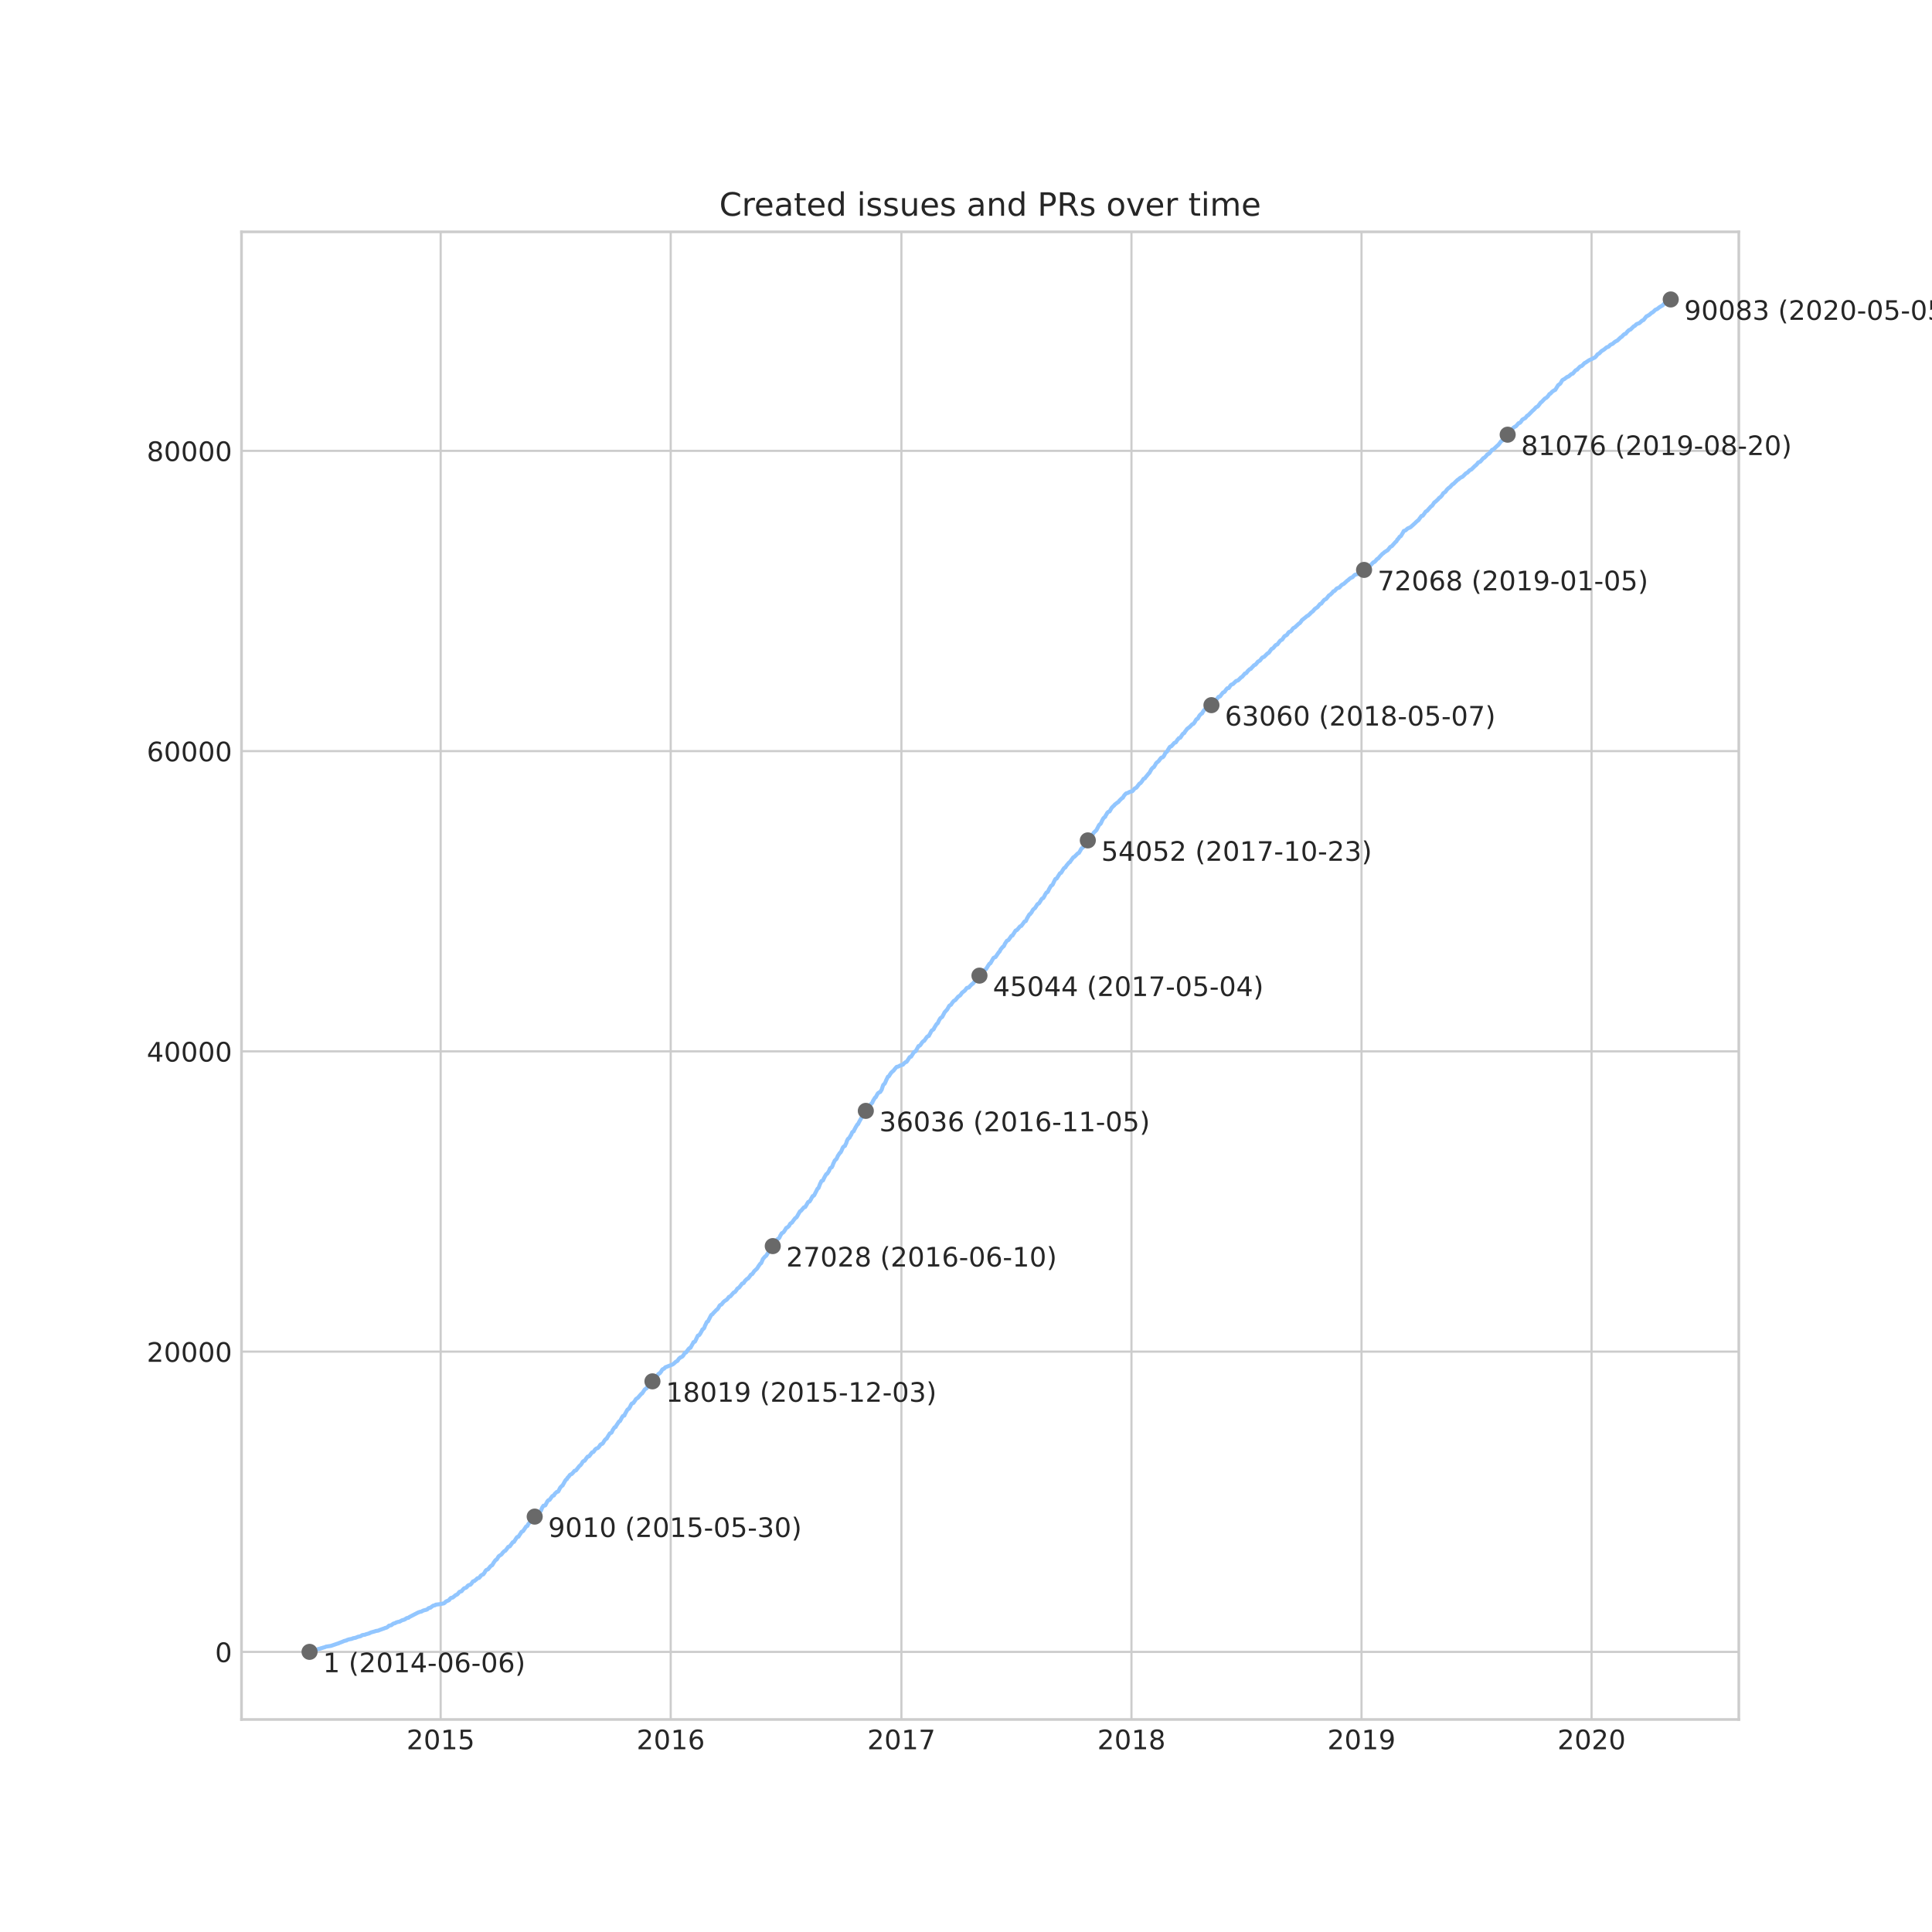 <?xml version="1.0" encoding="utf-8" standalone="no"?>
<!DOCTYPE svg PUBLIC "-//W3C//DTD SVG 1.1//EN"
  "http://www.w3.org/Graphics/SVG/1.1/DTD/svg11.dtd">
<!-- Created with matplotlib (https://matplotlib.org/) -->
<svg height="720pt" version="1.1" viewBox="0 0 720 720" width="720pt" xmlns="http://www.w3.org/2000/svg" xmlns:xlink="http://www.w3.org/1999/xlink">
 <defs>
  <style type="text/css">
*{stroke-linecap:butt;stroke-linejoin:round;}
  </style>
 </defs>
 <g id="figure_1">
  <g id="patch_1">
   <path d="M 0 720 
L 720 720 
L 720 0 
L 0 0 
z
" style="fill:#ffffff;"/>
  </g>
  <g id="axes_1">
   <g id="patch_2">
    <path d="M 90 640.8 
L 648 640.8 
L 648 86.4 
L 90 86.4 
z
" style="fill:#ffffff;"/>
   </g>
   <g id="matplotlib.axis_1">
    <g id="xtick_1">
     <g id="line2d_1">
      <path clip-path="url(#p6ab328cc0d)" d="M 164.222 640.8 
L 164.222 86.4 
" style="fill:none;stroke:#cccccc;stroke-linecap:round;stroke-width:0.8;"/>
     </g>
     <g id="line2d_2"/>
     <g id="text_1">
      <!-- 2015 -->
      <defs>
       <path d="M 19.188 8.297 
L 53.609 8.297 
L 53.609 0 
L 7.328 0 
L 7.328 8.297 
Q 12.938 14.109 22.625 23.891 
Q 32.328 33.688 34.812 36.531 
Q 39.547 41.844 41.422 45.531 
Q 43.312 49.219 43.312 52.781 
Q 43.312 58.594 39.234 62.25 
Q 35.156 65.922 28.609 65.922 
Q 23.969 65.922 18.812 64.312 
Q 13.672 62.703 7.812 59.422 
L 7.812 69.391 
Q 13.766 71.781 18.938 73 
Q 24.125 74.219 28.422 74.219 
Q 39.75 74.219 46.484 68.547 
Q 53.219 62.891 53.219 53.422 
Q 53.219 48.922 51.531 44.891 
Q 49.859 40.875 45.406 35.406 
Q 44.188 33.984 37.641 27.219 
Q 31.109 20.453 19.188 8.297 
z
" id="DejaVuSans-50"/>
       <path d="M 31.781 66.406 
Q 24.172 66.406 20.328 58.906 
Q 16.5 51.422 16.5 36.375 
Q 16.5 21.391 20.328 13.891 
Q 24.172 6.391 31.781 6.391 
Q 39.453 6.391 43.281 13.891 
Q 47.125 21.391 47.125 36.375 
Q 47.125 51.422 43.281 58.906 
Q 39.453 66.406 31.781 66.406 
z
M 31.781 74.219 
Q 44.047 74.219 50.516 64.516 
Q 56.984 54.828 56.984 36.375 
Q 56.984 17.969 50.516 8.266 
Q 44.047 -1.422 31.781 -1.422 
Q 19.531 -1.422 13.062 8.266 
Q 6.594 17.969 6.594 36.375 
Q 6.594 54.828 13.062 64.516 
Q 19.531 74.219 31.781 74.219 
z
" id="DejaVuSans-48"/>
       <path d="M 12.406 8.297 
L 28.516 8.297 
L 28.516 63.922 
L 10.984 60.406 
L 10.984 69.391 
L 28.422 72.906 
L 38.281 72.906 
L 38.281 8.297 
L 54.391 8.297 
L 54.391 0 
L 12.406 0 
z
" id="DejaVuSans-49"/>
       <path d="M 10.797 72.906 
L 49.516 72.906 
L 49.516 64.594 
L 19.828 64.594 
L 19.828 46.734 
Q 21.969 47.469 24.109 47.828 
Q 26.266 48.188 28.422 48.188 
Q 40.625 48.188 47.75 41.5 
Q 54.891 34.812 54.891 23.391 
Q 54.891 11.625 47.562 5.094 
Q 40.234 -1.422 26.906 -1.422 
Q 22.312 -1.422 17.547 -0.641 
Q 12.797 0.141 7.719 1.703 
L 7.719 11.625 
Q 12.109 9.234 16.797 8.062 
Q 21.484 6.891 26.703 6.891 
Q 35.156 6.891 40.078 11.328 
Q 45.016 15.766 45.016 23.391 
Q 45.016 31 40.078 35.438 
Q 35.156 39.891 26.703 39.891 
Q 22.75 39.891 18.812 39.016 
Q 14.891 38.141 10.797 36.281 
z
" id="DejaVuSans-53"/>
      </defs>
      <g style="fill:#262626;" transform="translate(151.497 651.898)scale(0.1 -0.1)">
       <use xlink:href="#DejaVuSans-50"/>
       <use x="63.623" xlink:href="#DejaVuSans-48"/>
       <use x="127.246" xlink:href="#DejaVuSans-49"/>
       <use x="190.869" xlink:href="#DejaVuSans-53"/>
      </g>
     </g>
    </g>
    <g id="xtick_2">
     <g id="line2d_3">
      <path clip-path="url(#p6ab328cc0d)" d="M 249.956 640.8 
L 249.956 86.4 
" style="fill:none;stroke:#cccccc;stroke-linecap:round;stroke-width:0.8;"/>
     </g>
     <g id="line2d_4"/>
     <g id="text_2">
      <!-- 2016 -->
      <defs>
       <path d="M 33.016 40.375 
Q 26.375 40.375 22.484 35.828 
Q 18.609 31.297 18.609 23.391 
Q 18.609 15.531 22.484 10.953 
Q 26.375 6.391 33.016 6.391 
Q 39.656 6.391 43.531 10.953 
Q 47.406 15.531 47.406 23.391 
Q 47.406 31.297 43.531 35.828 
Q 39.656 40.375 33.016 40.375 
z
M 52.594 71.297 
L 52.594 62.312 
Q 48.875 64.062 45.094 64.984 
Q 41.312 65.922 37.594 65.922 
Q 27.828 65.922 22.672 59.328 
Q 17.531 52.734 16.797 39.406 
Q 19.672 43.656 24.016 45.922 
Q 28.375 48.188 33.594 48.188 
Q 44.578 48.188 50.953 41.516 
Q 57.328 34.859 57.328 23.391 
Q 57.328 12.156 50.688 5.359 
Q 44.047 -1.422 33.016 -1.422 
Q 20.359 -1.422 13.672 8.266 
Q 6.984 17.969 6.984 36.375 
Q 6.984 53.656 15.188 63.938 
Q 23.391 74.219 37.203 74.219 
Q 40.922 74.219 44.703 73.484 
Q 48.484 72.75 52.594 71.297 
z
" id="DejaVuSans-54"/>
      </defs>
      <g style="fill:#262626;" transform="translate(237.231 651.898)scale(0.1 -0.1)">
       <use xlink:href="#DejaVuSans-50"/>
       <use x="63.623" xlink:href="#DejaVuSans-48"/>
       <use x="127.246" xlink:href="#DejaVuSans-49"/>
       <use x="190.869" xlink:href="#DejaVuSans-54"/>
      </g>
     </g>
    </g>
    <g id="xtick_3">
     <g id="line2d_5">
      <path clip-path="url(#p6ab328cc0d)" d="M 335.925 640.8 
L 335.925 86.4 
" style="fill:none;stroke:#cccccc;stroke-linecap:round;stroke-width:0.8;"/>
     </g>
     <g id="line2d_6"/>
     <g id="text_3">
      <!-- 2017 -->
      <defs>
       <path d="M 8.203 72.906 
L 55.078 72.906 
L 55.078 68.703 
L 28.609 0 
L 18.312 0 
L 43.219 64.594 
L 8.203 64.594 
z
" id="DejaVuSans-55"/>
      </defs>
      <g style="fill:#262626;" transform="translate(323.2 651.898)scale(0.1 -0.1)">
       <use xlink:href="#DejaVuSans-50"/>
       <use x="63.623" xlink:href="#DejaVuSans-48"/>
       <use x="127.246" xlink:href="#DejaVuSans-49"/>
       <use x="190.869" xlink:href="#DejaVuSans-55"/>
      </g>
     </g>
    </g>
    <g id="xtick_4">
     <g id="line2d_7">
      <path clip-path="url(#p6ab328cc0d)" d="M 421.659 640.8 
L 421.659 86.4 
" style="fill:none;stroke:#cccccc;stroke-linecap:round;stroke-width:0.8;"/>
     </g>
     <g id="line2d_8"/>
     <g id="text_4">
      <!-- 2018 -->
      <defs>
       <path d="M 31.781 34.625 
Q 24.75 34.625 20.719 30.859 
Q 16.703 27.094 16.703 20.516 
Q 16.703 13.922 20.719 10.156 
Q 24.75 6.391 31.781 6.391 
Q 38.812 6.391 42.859 10.172 
Q 46.922 13.969 46.922 20.516 
Q 46.922 27.094 42.891 30.859 
Q 38.875 34.625 31.781 34.625 
z
M 21.922 38.812 
Q 15.578 40.375 12.031 44.719 
Q 8.5 49.078 8.5 55.328 
Q 8.5 64.062 14.719 69.141 
Q 20.953 74.219 31.781 74.219 
Q 42.672 74.219 48.875 69.141 
Q 55.078 64.062 55.078 55.328 
Q 55.078 49.078 51.531 44.719 
Q 48 40.375 41.703 38.812 
Q 48.828 37.156 52.797 32.312 
Q 56.781 27.484 56.781 20.516 
Q 56.781 9.906 50.312 4.234 
Q 43.844 -1.422 31.781 -1.422 
Q 19.734 -1.422 13.25 4.234 
Q 6.781 9.906 6.781 20.516 
Q 6.781 27.484 10.781 32.312 
Q 14.797 37.156 21.922 38.812 
z
M 18.312 54.391 
Q 18.312 48.734 21.844 45.562 
Q 25.391 42.391 31.781 42.391 
Q 38.141 42.391 41.719 45.562 
Q 45.312 48.734 45.312 54.391 
Q 45.312 60.062 41.719 63.234 
Q 38.141 66.406 31.781 66.406 
Q 25.391 66.406 21.844 63.234 
Q 18.312 60.062 18.312 54.391 
z
" id="DejaVuSans-56"/>
      </defs>
      <g style="fill:#262626;" transform="translate(408.934 651.898)scale(0.1 -0.1)">
       <use xlink:href="#DejaVuSans-50"/>
       <use x="63.623" xlink:href="#DejaVuSans-48"/>
       <use x="127.246" xlink:href="#DejaVuSans-49"/>
       <use x="190.869" xlink:href="#DejaVuSans-56"/>
      </g>
     </g>
    </g>
    <g id="xtick_5">
     <g id="line2d_9">
      <path clip-path="url(#p6ab328cc0d)" d="M 507.393 640.8 
L 507.393 86.4 
" style="fill:none;stroke:#cccccc;stroke-linecap:round;stroke-width:0.8;"/>
     </g>
     <g id="line2d_10"/>
     <g id="text_5">
      <!-- 2019 -->
      <defs>
       <path d="M 10.984 1.516 
L 10.984 10.5 
Q 14.703 8.734 18.5 7.812 
Q 22.312 6.891 25.984 6.891 
Q 35.75 6.891 40.891 13.453 
Q 46.047 20.016 46.781 33.406 
Q 43.953 29.203 39.594 26.953 
Q 35.25 24.703 29.984 24.703 
Q 19.047 24.703 12.672 31.312 
Q 6.297 37.938 6.297 49.422 
Q 6.297 60.641 12.938 67.422 
Q 19.578 74.219 30.609 74.219 
Q 43.266 74.219 49.922 64.516 
Q 56.594 54.828 56.594 36.375 
Q 56.594 19.141 48.406 8.859 
Q 40.234 -1.422 26.422 -1.422 
Q 22.703 -1.422 18.891 -0.688 
Q 15.094 0.047 10.984 1.516 
z
M 30.609 32.422 
Q 37.25 32.422 41.125 36.953 
Q 45.016 41.5 45.016 49.422 
Q 45.016 57.281 41.125 61.844 
Q 37.25 66.406 30.609 66.406 
Q 23.969 66.406 20.094 61.844 
Q 16.219 57.281 16.219 49.422 
Q 16.219 41.5 20.094 36.953 
Q 23.969 32.422 30.609 32.422 
z
" id="DejaVuSans-57"/>
      </defs>
      <g style="fill:#262626;" transform="translate(494.668 651.898)scale(0.1 -0.1)">
       <use xlink:href="#DejaVuSans-50"/>
       <use x="63.623" xlink:href="#DejaVuSans-48"/>
       <use x="127.246" xlink:href="#DejaVuSans-49"/>
       <use x="190.869" xlink:href="#DejaVuSans-57"/>
      </g>
     </g>
    </g>
    <g id="xtick_6">
     <g id="line2d_11">
      <path clip-path="url(#p6ab328cc0d)" d="M 593.128 640.8 
L 593.128 86.4 
" style="fill:none;stroke:#cccccc;stroke-linecap:round;stroke-width:0.8;"/>
     </g>
     <g id="line2d_12"/>
     <g id="text_6">
      <!-- 2020 -->
      <g style="fill:#262626;" transform="translate(580.403 651.898)scale(0.1 -0.1)">
       <use xlink:href="#DejaVuSans-50"/>
       <use x="63.623" xlink:href="#DejaVuSans-48"/>
       <use x="127.246" xlink:href="#DejaVuSans-50"/>
       <use x="190.869" xlink:href="#DejaVuSans-48"/>
      </g>
     </g>
    </g>
   </g>
   <g id="matplotlib.axis_2">
    <g id="ytick_1">
     <g id="line2d_13">
      <path clip-path="url(#p6ab328cc0d)" d="M 90 615.606 
L 648 615.606 
" style="fill:none;stroke:#cccccc;stroke-linecap:round;stroke-width:0.8;"/>
     </g>
     <g id="line2d_14"/>
     <g id="text_7">
      <!-- 0 -->
      <g style="fill:#262626;" transform="translate(80.138 619.405)scale(0.1 -0.1)">
       <use xlink:href="#DejaVuSans-48"/>
      </g>
     </g>
    </g>
    <g id="ytick_2">
     <g id="line2d_15">
      <path clip-path="url(#p6ab328cc0d)" d="M 90 503.708 
L 648 503.708 
" style="fill:none;stroke:#cccccc;stroke-linecap:round;stroke-width:0.8;"/>
     </g>
     <g id="line2d_16"/>
     <g id="text_8">
      <!-- 20000 -->
      <g style="fill:#262626;" transform="translate(54.688 507.507)scale(0.1 -0.1)">
       <use xlink:href="#DejaVuSans-50"/>
       <use x="63.623" xlink:href="#DejaVuSans-48"/>
       <use x="127.246" xlink:href="#DejaVuSans-48"/>
       <use x="190.869" xlink:href="#DejaVuSans-48"/>
       <use x="254.492" xlink:href="#DejaVuSans-48"/>
      </g>
     </g>
    </g>
    <g id="ytick_3">
     <g id="line2d_17">
      <path clip-path="url(#p6ab328cc0d)" d="M 90 391.809 
L 648 391.809 
" style="fill:none;stroke:#cccccc;stroke-linecap:round;stroke-width:0.8;"/>
     </g>
     <g id="line2d_18"/>
     <g id="text_9">
      <!-- 40000 -->
      <defs>
       <path d="M 37.797 64.312 
L 12.891 25.391 
L 37.797 25.391 
z
M 35.203 72.906 
L 47.609 72.906 
L 47.609 25.391 
L 58.016 25.391 
L 58.016 17.188 
L 47.609 17.188 
L 47.609 0 
L 37.797 0 
L 37.797 17.188 
L 4.891 17.188 
L 4.891 26.703 
z
" id="DejaVuSans-52"/>
      </defs>
      <g style="fill:#262626;" transform="translate(54.688 395.609)scale(0.1 -0.1)">
       <use xlink:href="#DejaVuSans-52"/>
       <use x="63.623" xlink:href="#DejaVuSans-48"/>
       <use x="127.246" xlink:href="#DejaVuSans-48"/>
       <use x="190.869" xlink:href="#DejaVuSans-48"/>
       <use x="254.492" xlink:href="#DejaVuSans-48"/>
      </g>
     </g>
    </g>
    <g id="ytick_4">
     <g id="line2d_19">
      <path clip-path="url(#p6ab328cc0d)" d="M 90 279.911 
L 648 279.911 
" style="fill:none;stroke:#cccccc;stroke-linecap:round;stroke-width:0.8;"/>
     </g>
     <g id="line2d_20"/>
     <g id="text_10">
      <!-- 60000 -->
      <g style="fill:#262626;" transform="translate(54.688 283.711)scale(0.1 -0.1)">
       <use xlink:href="#DejaVuSans-54"/>
       <use x="63.623" xlink:href="#DejaVuSans-48"/>
       <use x="127.246" xlink:href="#DejaVuSans-48"/>
       <use x="190.869" xlink:href="#DejaVuSans-48"/>
       <use x="254.492" xlink:href="#DejaVuSans-48"/>
      </g>
     </g>
    </g>
    <g id="ytick_5">
     <g id="line2d_21">
      <path clip-path="url(#p6ab328cc0d)" d="M 90 168.013 
L 648 168.013 
" style="fill:none;stroke:#cccccc;stroke-linecap:round;stroke-width:0.8;"/>
     </g>
     <g id="line2d_22"/>
     <g id="text_11">
      <!-- 80000 -->
      <g style="fill:#262626;" transform="translate(54.688 171.813)scale(0.1 -0.1)">
       <use xlink:href="#DejaVuSans-56"/>
       <use x="63.623" xlink:href="#DejaVuSans-48"/>
       <use x="127.246" xlink:href="#DejaVuSans-48"/>
       <use x="190.869" xlink:href="#DejaVuSans-48"/>
       <use x="254.492" xlink:href="#DejaVuSans-48"/>
      </g>
     </g>
    </g>
   </g>
   <g id="line2d_23">
    <path clip-path="url(#p6ab328cc0d)" d="M 115.364 615.6 
L 115.451 615.538 
L 116.721 615.169 
L 117.249 614.973 
L 117.888 614.85 
L 118.063 614.75 
L 118.425 614.604 
L 118.782 614.503 
L 119.574 614.313 
L 119.646 614.24 
L 120.27 614.101 
L 120.364 614.028 
L 120.945 613.894 
L 121.528 613.647 
L 123.326 613.373 
L 125.758 612.534 
L 126.226 612.405 
L 126.352 612.305 
L 127.319 611.952 
L 128.344 611.516 
L 129.153 611.337 
L 129.272 611.197 
L 130.153 610.917 
L 131.02 610.772 
L 131.147 610.71 
L 131.539 610.581 
L 131.583 610.514 
L 132.457 610.369 
L 133.464 609.96 
L 134.147 609.832 
L 134.209 609.798 
L 134.598 609.669 
L 134.681 609.563 
L 134.893 609.423 
L 135.042 609.362 
L 135.165 609.328 
L 136.054 609.205 
L 136.294 609.071 
L 137.64 608.696 
L 137.711 608.595 
L 138.111 608.444 
L 138.24 608.371 
L 139.773 607.941 
L 140.037 607.834 
L 140.931 607.689 
L 141.092 607.633 
L 141.414 607.476 
L 143.286 606.816 
L 143.402 606.732 
L 144.088 606.559 
L 144.693 606.156 
L 144.799 605.994 
L 144.956 605.848 
L 145.001 605.831 
L 145.829 605.675 
L 146.161 605.378 
L 146.365 605.255 
L 146.654 605.048 
L 146.778 605.026 
L 147.283 604.903 
L 147.617 604.656 
L 148.183 604.483 
L 148.252 604.455 
L 148.939 604.337 
L 149.017 604.265 
L 149.356 604.102 
L 149.449 604.041 
L 149.671 603.918 
L 149.886 603.817 
L 150.574 603.633 
L 150.66 603.571 
L 150.998 603.437 
L 151.148 603.302 
L 151.312 603.185 
L 151.507 603.079 
L 151.568 603.017 
L 152.235 602.9 
L 152.51 602.648 
L 155.766 600.964 
L 155.917 600.902 
L 156.485 600.695 
L 157.114 600.572 
L 157.234 600.477 
L 157.605 600.259 
L 158.085 600.108 
L 158.161 600.069 
L 158.826 599.934 
L 158.846 599.901 
L 159.247 599.772 
L 159.53 599.464 
L 159.58 599.42 
L 159.752 599.302 
L 159.82 599.274 
L 160.436 599.123 
L 160.538 599.05 
L 160.676 598.927 
L 160.96 598.715 
L 161.186 598.558 
L 161.455 598.373 
L 162.084 598.256 
L 162.181 598.2 
L 162.316 598.077 
L 162.392 598.01 
L 163.974 597.819 
L 164.085 597.78 
L 165.378 597.545 
L 165.833 597.243 
L 165.931 597.081 
L 166.08 596.952 
L 166.203 596.829 
L 167.228 596.393 
L 167.437 596.242 
L 167.511 596.079 
L 167.589 595.928 
L 167.726 595.811 
L 167.86 595.71 
L 167.967 595.57 
L 168.031 595.503 
L 168.713 595.369 
L 169.88 594.401 
L 170.314 594.272 
L 170.782 593.808 
L 170.9 593.618 
L 171.016 593.495 
L 171.095 593.371 
L 171.266 593.248 
L 171.318 593.187 
L 171.956 593.047 
L 172.071 592.946 
L 172.178 592.818 
L 172.288 592.616 
L 172.44 592.471 
L 172.615 592.28 
L 172.923 591.928 
L 173.712 591.682 
L 173.849 591.542 
L 173.963 591.486 
L 174.047 591.363 
L 174.146 591.128 
L 174.337 590.96 
L 174.454 590.899 
L 174.643 590.731 
L 175.279 590.596 
L 175.513 590.345 
L 175.623 590.277 
L 175.714 590.132 
L 175.867 589.925 
L 175.938 589.78 
L 176.252 589.349 
L 176.842 589.175 
L 177.039 588.918 
L 177.319 588.795 
L 177.387 588.711 
L 177.56 588.588 
L 177.667 588.403 
L 177.855 588.213 
L 177.894 588.185 
L 178.509 588.051 
L 178.632 587.905 
L 178.792 587.732 
L 178.951 587.609 
L 179.012 587.402 
L 179.121 587.262 
L 179.259 587.133 
L 179.427 587.027 
L 179.794 586.831 
L 180.161 586.686 
L 180.241 586.473 
L 180.374 586.344 
L 180.512 586.193 
L 180.844 585.572 
L 180.961 585.388 
L 181.089 585.248 
L 181.209 585.091 
L 181.81 584.862 
L 181.964 584.744 
L 182.074 584.559 
L 182.182 584.47 
L 182.292 584.319 
L 182.488 584.084 
L 182.54 583.95 
L 183.04 583.502 
L 183.424 583.317 
L 183.529 583.11 
L 183.664 582.959 
L 183.771 582.708 
L 183.888 582.568 
L 183.948 582.366 
L 184.066 582.266 
L 184.149 582.126 
L 184.673 581.387 
L 185.077 581.214 
L 185.241 580.984 
L 185.337 580.822 
L 185.503 580.548 
L 185.6 580.341 
L 185.719 580.223 
L 185.795 580.072 
L 185.97 579.882 
L 186.831 579.345 
L 186.982 579.166 
L 187.164 578.959 
L 187.273 578.746 
L 187.421 578.59 
L 187.945 578.064 
L 188.334 577.913 
L 188.476 577.706 
L 188.624 577.56 
L 189.388 576.486 
L 190.011 576.262 
L 190.173 576.01 
L 191.099 574.735 
L 191.566 574.606 
L 191.646 574.483 
L 191.759 574.203 
L 191.888 574.063 
L 192.482 573.118 
L 192.595 573 
L 192.749 572.805 
L 193.247 572.665 
L 193.315 572.502 
L 193.423 572.351 
L 193.551 572.15 
L 193.701 571.926 
L 193.799 571.758 
L 193.939 571.596 
L 194.02 571.462 
L 194.142 571.249 
L 194.234 571.115 
L 194.33 570.908 
L 194.565 570.785 
L 194.932 570.606 
L 195.426 569.867 
L 196.09 568.877 
L 196.575 568.648 
L 196.894 567.92 
L 197.04 567.786 
L 197.89 566.784 
L 198.539 566.236 
L 198.686 566.113 
L 198.783 565.94 
L 199.155 565.347 
L 199.594 565.117 
L 199.872 564.983 
L 199.998 564.809 
L 200.363 564.194 
L 200.5 563.998 
L 200.638 563.763 
L 201.133 563.31 
L 201.498 563.17 
L 201.709 562.723 
L 201.785 562.476 
L 201.912 562.213 
L 202.015 561.967 
L 202.124 561.721 
L 202.26 561.531 
L 202.37 561.43 
L 202.477 561.268 
L 202.517 561.139 
L 203.184 561.027 
L 203.324 560.832 
L 203.395 560.647 
L 203.823 559.858 
L 203.864 559.735 
L 203.989 559.528 
L 204.099 559.394 
L 204.333 559.114 
L 204.796 558.974 
L 204.959 558.773 
L 205.038 558.638 
L 205.553 557.922 
L 205.767 557.62 
L 205.962 557.475 
L 206.431 557.301 
L 206.571 557.016 
L 206.722 556.736 
L 207.481 556.009 
L 208.01 555.858 
L 208.263 555.41 
L 208.723 554.504 
L 208.817 554.336 
L 209.47 553.687 
L 209.698 553.564 
L 209.83 553.267 
L 209.974 553.015 
L 210.195 552.641 
L 210.315 552.383 
L 210.483 552.12 
L 210.79 551.578 
L 210.958 551.466 
L 211.052 551.32 
L 211.288 551.197 
L 211.45 550.822 
L 211.554 550.671 
L 211.909 550.347 
L 212.367 549.692 
L 212.479 549.591 
L 213.077 549.306 
L 213.175 549.244 
L 213.271 549.105 
L 213.428 548.948 
L 213.58 548.774 
L 213.761 548.556 
L 214.083 548.137 
L 214.634 547.991 
L 215.933 546.324 
L 216.311 546.067 
L 216.431 545.927 
L 216.577 545.714 
L 216.729 545.541 
L 217.063 544.936 
L 217.168 544.785 
L 217.259 544.64 
L 217.5 544.5 
L 217.908 544.36 
L 218.012 544.142 
L 218.18 543.952 
L 218.358 543.728 
L 218.469 543.493 
L 218.872 543.029 
L 218.958 542.861 
L 219.549 542.704 
L 219.676 542.519 
L 219.868 542.307 
L 220.373 541.591 
L 220.559 541.4 
L 220.655 541.255 
L 221.15 541.104 
L 221.414 540.763 
L 221.676 540.343 
L 221.772 540.203 
L 222.206 539.839 
L 222.838 539.621 
L 223.371 538.978 
L 223.514 538.804 
L 223.572 538.67 
L 223.672 538.469 
L 223.837 538.34 
L 223.95 538.239 
L 224.141 538.183 
L 224.542 538.01 
L 224.664 537.842 
L 224.789 537.669 
L 224.923 537.428 
L 225.008 537.26 
L 225.141 537.064 
L 225.392 536.689 
L 225.759 536.292 
L 226.116 536.119 
L 226.29 535.733 
L 226.433 535.503 
L 226.547 535.347 
L 226.738 535.011 
L 227.257 534.189 
L 227.758 533.987 
L 227.943 533.847 
L 228.305 533.008 
L 228.392 532.835 
L 228.509 532.712 
L 229.025 531.934 
L 229.443 531.788 
L 229.486 531.643 
L 229.808 531.061 
L 229.917 530.932 
L 230.672 529.78 
L 231.033 529.634 
L 231.556 528.683 
L 231.696 528.37 
L 231.834 528.18 
L 232.137 527.715 
L 232.708 527.519 
L 232.764 527.352 
L 232.881 527.038 
L 233.023 526.781 
L 233.397 526.11 
L 233.48 525.953 
L 233.832 525.337 
L 234.42 524.946 
L 234.539 524.705 
L 234.667 524.481 
L 234.815 524.269 
L 234.88 524.123 
L 235.16 523.497 
L 235.275 523.374 
L 235.355 523.239 
L 235.468 523.06 
L 236.073 522.82 
L 236.317 522.417 
L 236.548 522.12 
L 236.734 521.863 
L 236.812 521.662 
L 236.935 521.522 
L 236.995 521.393 
L 237.376 521.13 
L 237.655 520.985 
L 237.751 520.845 
L 237.909 520.716 
L 238.153 520.392 
L 239.03 519.412 
L 239.31 519.284 
L 239.441 519.071 
L 239.84 518.478 
L 240.211 517.913 
L 240.291 517.784 
L 240.675 517.555 
L 240.905 517.426 
L 241.067 517.096 
L 241.229 516.939 
L 241.346 516.816 
L 242.068 516.016 
L 242.372 515.938 
L 242.59 515.765 
L 242.736 515.423 
L 243.102 514.92 
L 243.24 514.662 
L 243.752 514.058 
L 244.19 513.879 
L 244.355 513.655 
L 244.437 513.527 
L 244.511 513.342 
L 244.643 513.09 
L 244.73 512.956 
L 245.406 511.994 
L 245.902 511.759 
L 246.034 511.563 
L 246.161 511.429 
L 246.301 511.238 
L 246.392 511.115 
L 246.505 510.947 
L 246.659 510.628 
L 246.826 510.461 
L 246.908 510.315 
L 247.009 510.27 
L 247.517 510.041 
L 247.628 509.918 
L 247.838 509.666 
L 247.955 509.549 
L 250.535 508.553 
L 250.841 508.396 
L 251.525 507.814 
L 251.615 507.68 
L 252.059 507.367 
L 252.454 507.193 
L 252.661 506.891 
L 252.73 506.757 
L 252.851 506.555 
L 253.009 506.376 
L 253.139 506.231 
L 253.221 506.125 
L 253.476 506.007 
L 253.579 505.85 
L 254.068 505.683 
L 254.373 505.453 
L 254.591 505.207 
L 254.705 504.989 
L 254.848 504.838 
L 255.195 504.189 
L 255.687 504.032 
L 255.799 503.887 
L 255.906 503.663 
L 256.432 502.991 
L 256.523 502.829 
L 256.913 502.421 
L 257.331 502.258 
L 257.784 501.419 
L 258.34 500.429 
L 258.426 500.194 
L 258.944 500.015 
L 259.063 499.853 
L 259.223 499.495 
L 259.311 499.338 
L 260.052 497.777 
L 260.17 497.704 
L 260.611 497.514 
L 260.988 496.96 
L 261.553 495.925 
L 261.63 495.791 
L 261.744 495.489 
L 261.988 495.326 
L 262.324 495.069 
L 262.458 494.789 
L 262.562 494.638 
L 262.702 494.101 
L 262.8 493.95 
L 263.288 492.932 
L 263.337 492.792 
L 263.474 492.624 
L 263.871 492.406 
L 264.055 492.009 
L 264.162 491.796 
L 264.237 491.623 
L 264.408 491.343 
L 264.475 491.181 
L 264.942 490.263 
L 265.085 490.05 
L 265.24 489.922 
L 265.349 489.894 
L 265.587 489.743 
L 265.699 489.519 
L 266.029 489.166 
L 266.174 489.032 
L 267.016 488.148 
L 267.303 487.975 
L 267.7 487.443 
L 267.886 487.124 
L 268.056 486.755 
L 268.27 486.464 
L 268.453 486.335 
L 268.873 486.168 
L 269.269 485.653 
L 269.402 485.519 
L 269.465 485.379 
L 269.594 485.3 
L 269.676 485.144 
L 270.136 484.786 
L 270.824 484.366 
L 270.949 484.221 
L 271.093 484.036 
L 271.222 483.935 
L 271.297 483.801 
L 271.409 483.667 
L 271.636 483.331 
L 272.216 483.09 
L 272.444 482.805 
L 273.438 481.664 
L 273.891 481.501 
L 274.192 481.11 
L 274.308 480.975 
L 274.473 480.746 
L 274.567 480.617 
L 274.73 480.282 
L 275.19 479.968 
L 275.45 479.845 
L 275.538 479.717 
L 276.401 478.586 
L 276.474 478.447 
L 276.61 478.34 
L 277.152 478.15 
L 277.3 477.87 
L 277.408 477.714 
L 277.554 477.501 
L 277.649 477.344 
L 278.44 476.583 
L 278.792 476.455 
L 279.111 476.03 
L 279.252 475.884 
L 279.839 475.022 
L 280.347 474.81 
L 280.516 474.519 
L 280.698 474.329 
L 280.82 474.122 
L 280.922 473.965 
L 281.05 473.752 
L 281.242 473.573 
L 282.155 472.74 
L 282.307 472.46 
L 282.532 472.13 
L 282.609 471.973 
L 282.751 471.766 
L 283.361 470.91 
L 283.652 470.754 
L 283.894 470.228 
L 283.972 469.993 
L 284.139 469.64 
L 284.23 469.372 
L 284.396 469.114 
L 285.117 468.275 
L 285.347 468.107 
L 285.49 468.04 
L 285.6 467.883 
L 285.714 467.676 
L 285.834 467.525 
L 286.048 467.111 
L 286.715 466.311 
L 287.058 465.981 
L 287.179 465.769 
L 287.264 465.562 
L 287.825 464.554 
L 287.975 464.409 
L 288.085 464.213 
L 288.611 463.967 
L 288.881 463.43 
L 289.027 463.161 
L 289.123 462.999 
L 289.296 462.523 
L 289.393 462.339 
L 289.506 462.109 
L 289.594 461.975 
L 289.719 461.824 
L 290.274 461.483 
L 290.385 461.309 
L 290.524 461.147 
L 290.639 460.828 
L 290.732 460.632 
L 290.854 460.364 
L 290.975 460.241 
L 291.27 459.664 
L 291.387 459.547 
L 291.587 459.491 
L 291.95 459.234 
L 292.089 459.083 
L 292.392 458.657 
L 292.479 458.49 
L 292.623 458.288 
L 292.735 458.081 
L 292.94 457.712 
L 293.041 457.589 
L 293.441 457.427 
L 294.084 456.828 
L 294.383 456.212 
L 294.551 455.983 
L 294.771 455.838 
L 295.165 455.619 
L 295.33 455.345 
L 295.494 455.11 
L 295.757 454.752 
L 295.868 454.59 
L 296.165 454.237 
L 296.295 454.014 
L 296.863 453.656 
L 298.125 451.434 
L 298.477 451.267 
L 299.576 449.963 
L 300.086 449.812 
L 300.186 449.644 
L 300.507 449.112 
L 300.626 448.939 
L 300.802 448.575 
L 301.069 448.15 
L 301.16 447.982 
L 301.254 447.91 
L 301.705 447.77 
L 302.206 446.97 
L 302.43 446.5 
L 302.547 446.276 
L 302.713 446.114 
L 302.764 445.963 
L 302.845 445.767 
L 303.234 445.61 
L 303.419 445.453 
L 304.669 442.997 
L 305.053 442.718 
L 305.67 441.05 
L 305.777 440.916 
L 306.022 440.379 
L 306.129 440.144 
L 306.338 440.088 
L 306.728 439.881 
L 306.833 439.596 
L 306.91 439.456 
L 307.052 439.081 
L 307.183 438.93 
L 307.299 438.611 
L 307.396 438.46 
L 307.934 437.559 
L 308.294 437.402 
L 308.889 436.468 
L 309.005 436.261 
L 309.155 435.83 
L 309.41 435.338 
L 309.997 434.991 
L 310.121 434.689 
L 310.266 434.471 
L 310.557 433.592 
L 310.678 433.396 
L 311.077 432.512 
L 311.493 432.126 
L 311.674 431.992 
L 311.785 431.791 
L 311.923 431.517 
L 312.224 430.812 
L 312.34 430.633 
L 312.985 429.653 
L 313.24 429.514 
L 313.374 429.251 
L 313.514 429.032 
L 313.966 427.975 
L 314.046 427.774 
L 314.235 427.466 
L 314.589 427.192 
L 314.893 427.063 
L 315.04 426.655 
L 315.425 425.905 
L 315.535 425.412 
L 315.693 425.06 
L 315.819 424.814 
L 315.896 424.657 
L 316.009 424.445 
L 316.61 423.941 
L 316.782 423.577 
L 316.857 423.398 
L 317.041 423.147 
L 317.148 423.029 
L 317.448 422.296 
L 317.578 421.983 
L 317.748 421.809 
L 318.152 421.597 
L 318.265 421.334 
L 318.341 421.121 
L 318.68 420.517 
L 318.784 420.271 
L 318.91 420.069 
L 319.551 419.023 
L 319.815 418.889 
L 319.931 418.587 
L 320.082 418.301 
L 320.139 418.167 
L 321.168 416.338 
L 321.459 416.203 
L 321.607 415.929 
L 321.705 415.795 
L 321.792 415.627 
L 321.909 415.364 
L 322.029 415.101 
L 322.093 414.894 
L 322.203 414.698 
L 322.297 414.508 
L 322.553 414.038 
L 322.688 413.977 
L 322.987 413.797 
L 323.153 413.54 
L 323.362 413.16 
L 323.89 412.281 
L 324.056 411.985 
L 325.078 410.944 
L 325.364 410.239 
L 325.474 410.082 
L 326.093 409.047 
L 326.389 408.88 
L 326.522 408.605 
L 326.865 407.951 
L 326.979 407.766 
L 327.131 407.503 
L 327.342 407.307 
L 327.644 407.123 
L 328.044 406.949 
L 328.349 406.44 
L 328.492 406.239 
L 328.605 406.026 
L 328.792 405.394 
L 328.92 405.041 
L 328.94 404.924 
L 329.046 404.633 
L 329.114 404.426 
L 329.361 404.113 
L 329.689 403.861 
L 330.061 403.072 
L 330.316 402.429 
L 330.419 402.261 
L 330.561 401.964 
L 330.904 401.248 
L 331.232 401.103 
L 331.379 400.935 
L 331.583 400.549 
L 332.041 399.894 
L 332.142 399.737 
L 332.728 399.2 
L 333.023 398.982 
L 333.31 398.568 
L 333.452 398.395 
L 334.138 397.611 
L 334.9 397.432 
L 335.135 397.259 
L 335.232 397.203 
L 335.502 397.052 
L 335.974 396.934 
L 336.491 396.778 
L 336.792 396.425 
L 336.953 396.235 
L 337.324 395.95 
L 337.422 395.866 
L 337.894 395.692 
L 338.012 395.48 
L 338.274 395.127 
L 338.414 394.903 
L 338.495 394.758 
L 338.69 394.473 
L 338.78 394.294 
L 339.048 393.936 
L 339.538 393.784 
L 340.338 392.526 
L 340.641 392.028 
L 341.165 391.826 
L 341.29 391.675 
L 341.408 391.491 
L 342.302 389.851 
L 342.602 389.767 
L 342.908 389.566 
L 343.005 389.415 
L 343.149 389.264 
L 343.283 389.034 
L 343.443 388.799 
L 343.554 388.643 
L 343.658 388.469 
L 344.074 388.033 
L 344.444 387.882 
L 344.571 387.664 
L 345.342 386.567 
L 345.503 386.399 
L 345.724 386.198 
L 346.152 386.058 
L 346.297 385.728 
L 346.411 385.538 
L 346.561 385.275 
L 346.665 385.096 
L 347.017 384.385 
L 347.215 384.049 
L 347.404 383.943 
L 347.627 383.809 
L 347.779 383.697 
L 347.995 383.495 
L 348.117 383.16 
L 348.227 382.953 
L 349.045 381.644 
L 349.455 381.347 
L 349.705 380.832 
L 349.816 380.536 
L 350.227 379.808 
L 350.502 379.383 
L 350.62 379.322 
L 351.138 378.98 
L 351.526 378.219 
L 351.642 378.024 
L 351.855 377.582 
L 351.991 377.324 
L 352.086 377.184 
L 353.001 376.189 
L 353.33 375.601 
L 353.462 375.416 
L 353.571 375.17 
L 353.742 374.851 
L 353.92 374.717 
L 354.418 374.443 
L 354.817 373.8 
L 355.247 373.251 
L 355.396 373.072 
L 355.558 372.949 
L 356.028 372.714 
L 356.331 372.334 
L 356.497 372.138 
L 357.051 371.455 
L 357.178 371.377 
L 357.826 370.946 
L 358.272 370.347 
L 358.355 370.208 
L 358.491 369.989 
L 359.543 369.184 
L 359.815 368.837 
L 360.01 368.596 
L 360.163 368.356 
L 360.338 368.16 
L 360.34 368.154 
L 361.037 368.042 
L 361.156 367.919 
L 361.283 367.707 
L 362.186 366.8 
L 362.555 366.576 
L 363.991 364.82 
L 364.297 364.691 
L 364.532 364.367 
L 364.67 364.165 
L 364.76 364.031 
L 364.97 363.662 
L 365.072 363.499 
L 365.211 363.326 
L 365.395 363.192 
L 365.847 363.029 
L 366.032 362.766 
L 366.356 362.386 
L 366.513 362.14 
L 366.638 361.938 
L 366.744 361.765 
L 366.834 361.608 
L 366.948 361.44 
L 367.455 361.189 
L 368.052 360.215 
L 368.182 359.991 
L 368.339 359.751 
L 368.726 359.169 
L 369.107 359.001 
L 369.244 358.755 
L 370.179 357.11 
L 370.328 356.931 
L 371.008 356.657 
L 371.126 356.483 
L 372.231 354.866 
L 372.454 354.721 
L 372.55 354.553 
L 372.666 354.318 
L 372.907 353.831 
L 373.693 352.875 
L 374.002 352.712 
L 374.251 352.315 
L 374.399 351.968 
L 374.495 351.75 
L 374.611 351.56 
L 375.258 350.592 
L 375.817 350.34 
L 375.984 350.116 
L 376.423 349.49 
L 376.531 349.344 
L 376.894 348.807 
L 377.369 348.617 
L 377.479 348.315 
L 377.628 348.164 
L 378.482 346.799 
L 378.977 346.608 
L 379.076 346.435 
L 379.2 346.379 
L 380.083 345.288 
L 380.194 345.215 
L 380.636 345.058 
L 380.861 344.7 
L 381.025 344.521 
L 381.805 343.425 
L 382.29 343.263 
L 382.432 342.949 
L 382.599 342.619 
L 382.743 342.272 
L 383.62 340.784 
L 383.927 340.655 
L 384.039 340.437 
L 384.419 340.045 
L 384.529 339.816 
L 384.715 339.464 
L 384.878 339.206 
L 384.953 339.078 
L 385.087 338.904 
L 385.793 338.339 
L 385.927 338.042 
L 386.061 337.897 
L 386.143 337.74 
L 386.405 337.326 
L 386.642 336.963 
L 386.861 336.828 
L 387.192 336.661 
L 387.315 336.476 
L 387.639 335.967 
L 387.771 335.782 
L 387.922 335.463 
L 388.278 334.943 
L 388.632 334.747 
L 388.785 334.691 
L 388.939 334.451 
L 389.162 334.053 
L 389.273 333.885 
L 389.43 333.533 
L 389.511 333.348 
L 389.627 333.181 
L 389.995 332.621 
L 390.435 332.425 
L 390.741 331.86 
L 390.875 331.502 
L 391.256 330.853 
L 391.395 330.607 
L 391.584 330.271 
L 391.764 330.047 
L 391.951 329.963 
L 392.133 329.835 
L 392.274 329.689 
L 392.381 329.516 
L 392.62 328.945 
L 392.706 328.777 
L 392.94 328.307 
L 393.163 327.865 
L 393.317 327.58 
L 393.79 327.407 
L 395.011 325.454 
L 395.448 325.269 
L 395.555 325.046 
L 395.725 324.861 
L 395.932 324.452 
L 396.236 323.982 
L 396.46 323.652 
L 396.618 323.445 
L 397.02 323.278 
L 397.18 323.009 
L 397.383 322.673 
L 397.497 322.517 
L 398.434 321.409 
L 398.734 321.291 
L 398.917 320.95 
L 399.047 320.799 
L 399.981 319.507 
L 400.46 319.26 
L 401.669 318.024 
L 402.083 317.867 
L 402.315 317.459 
L 402.433 317.28 
L 402.576 317.022 
L 402.724 316.799 
L 402.872 316.435 
L 403.368 315.915 
L 403.638 315.78 
L 403.78 315.512 
L 403.905 315.254 
L 404.016 315.064 
L 404.138 314.818 
L 404.314 314.477 
L 404.471 314.147 
L 404.678 313.845 
L 404.815 313.693 
L 405.105 313.559 
L 405.58 312.888 
L 405.701 312.63 
L 405.795 312.468 
L 405.97 312.407 
L 406.052 312.256 
L 406.2 312.032 
L 406.325 311.819 
L 406.776 311.523 
L 406.999 311.355 
L 407.203 310.997 
L 407.397 310.689 
L 407.513 310.465 
L 407.641 310.286 
L 408.465 309.508 
L 408.581 309.38 
L 408.724 309.167 
L 408.853 308.893 
L 409.309 308.026 
L 409.422 307.768 
L 409.76 307.254 
L 410.084 307.086 
L 410.188 306.98 
L 410.242 306.851 
L 410.427 306.487 
L 410.718 305.81 
L 410.84 305.592 
L 411.193 304.949 
L 411.605 304.563 
L 411.882 304.384 
L 412.041 303.975 
L 412.134 303.779 
L 412.235 303.645 
L 412.361 303.477 
L 412.604 302.99 
L 412.831 302.75 
L 412.983 302.576 
L 413.511 302.397 
L 414.19 301.206 
L 414.297 301.038 
L 414.964 300.361 
L 415.191 300.227 
L 415.4 299.891 
L 416.458 299.063 
L 416.8 298.889 
L 417.141 298.408 
L 418.135 297.44 
L 418.433 297.312 
L 418.698 296.853 
L 418.815 296.646 
L 418.941 296.484 
L 419.318 296.019 
L 419.492 295.851 
L 419.725 295.65 
L 420.342 295.493 
L 420.496 295.437 
L 420.795 295.202 
L 420.963 295.141 
L 421.402 295.001 
L 422.005 294.855 
L 422.17 294.665 
L 422.319 294.525 
L 422.447 294.357 
L 422.692 294.022 
L 422.862 293.832 
L 423.036 293.764 
L 423.485 293.552 
L 424.657 292.019 
L 425.024 291.873 
L 425.137 291.722 
L 425.587 291.157 
L 426.174 290.256 
L 426.668 290.066 
L 426.865 289.747 
L 428.112 288.237 
L 428.33 288.086 
L 428.434 287.918 
L 428.494 287.761 
L 428.735 287.341 
L 428.89 287.062 
L 429.057 286.715 
L 429.647 286.06 
L 429.983 285.904 
L 430.098 285.736 
L 430.236 285.495 
L 430.429 285.215 
L 430.593 284.924 
L 430.68 284.729 
L 430.81 284.482 
L 430.957 284.365 
L 431.069 284.197 
L 431.203 284.102 
L 431.406 283.973 
L 431.904 283.515 
L 432.195 283.061 
L 432.396 282.849 
L 432.508 282.625 
L 432.681 282.502 
L 432.788 282.368 
L 433.32 282.211 
L 433.434 282.071 
L 433.587 281.942 
L 433.757 281.691 
L 433.868 281.523 
L 433.982 281.282 
L 434.049 281.148 
L 434.228 280.767 
L 434.373 280.521 
L 434.745 280.242 
L 434.909 280.113 
L 435.216 279.581 
L 435.342 279.33 
L 435.547 279.027 
L 435.668 278.809 
L 435.823 278.563 
L 435.94 278.384 
L 436.095 278.261 
L 436.513 278.127 
L 437.322 277.226 
L 437.541 276.957 
L 437.664 276.829 
L 438.186 276.661 
L 438.316 276.471 
L 438.547 276.096 
L 438.809 275.682 
L 439.019 275.497 
L 439.15 275.301 
L 439.27 275.128 
L 439.356 275.077 
L 439.843 274.926 
L 440.1 274.591 
L 440.268 274.294 
L 440.416 274.076 
L 440.583 273.807 
L 440.859 273.472 
L 440.983 273.337 
L 441.2 273.276 
L 441.375 273.158 
L 441.489 272.912 
L 441.574 272.733 
L 441.821 272.42 
L 442.441 271.597 
L 443.35 270.932 
L 444.308 269.925 
L 444.694 269.79 
L 444.848 269.65 
L 445.276 269.052 
L 445.524 268.604 
L 445.704 268.302 
L 445.914 268.017 
L 446.375 267.832 
L 446.834 266.965 
L 446.992 266.724 
L 447.111 266.545 
L 447.696 265.98 
L 447.997 265.846 
L 448.125 265.566 
L 448.435 265.035 
L 448.549 264.872 
L 449.254 264.083 
L 449.782 263.921 
L 449.992 263.787 
L 450.346 263.502 
L 450.473 263.395 
L 450.647 263.25 
L 451.47 262.785 
L 451.618 262.651 
L 451.859 262.327 
L 452.022 262.047 
L 452.115 261.879 
L 452.292 261.706 
L 452.394 261.566 
L 452.546 261.476 
L 453.143 260.995 
L 453.321 260.704 
L 453.496 260.508 
L 454.107 259.697 
L 454.672 259.529 
L 455.017 259.087 
L 455.238 258.746 
L 455.405 258.55 
L 455.574 258.36 
L 455.707 258.13 
L 455.827 258.063 
L 456.314 257.851 
L 456.427 257.75 
L 456.523 257.605 
L 456.697 257.314 
L 456.824 257.135 
L 457.164 256.726 
L 457.31 256.564 
L 457.328 256.519 
L 457.948 256.402 
L 458.607 255.411 
L 458.754 255.26 
L 458.862 255.165 
L 459.568 254.885 
L 459.691 254.712 
L 459.89 254.539 
L 460.039 254.376 
L 460.28 254.175 
L 460.43 253.99 
L 460.688 253.772 
L 461.304 253.593 
L 461.436 253.52 
L 462.56 252.39 
L 462.856 252.267 
L 463.083 252.049 
L 463.24 251.825 
L 463.347 251.719 
L 463.485 251.529 
L 463.597 251.428 
L 463.803 251.176 
L 463.923 251.003 
L 464.268 250.919 
L 464.501 250.796 
L 464.682 250.521 
L 464.804 250.359 
L 464.912 250.214 
L 465.03 250.051 
L 465.217 249.9 
L 465.441 249.677 
L 465.724 249.397 
L 466.18 249.235 
L 466.296 249.044 
L 466.755 248.569 
L 467.137 248.166 
L 467.25 248.032 
L 467.391 247.897 
L 467.853 247.724 
L 467.995 247.567 
L 468.357 247.125 
L 468.505 246.98 
L 468.61 246.818 
L 468.777 246.583 
L 469.113 246.409 
L 469.544 246.18 
L 469.872 245.743 
L 470.146 245.391 
L 470.266 245.223 
L 470.539 244.988 
L 471.079 244.809 
L 472.283 243.584 
L 472.863 243.254 
L 472.974 243.075 
L 473.191 242.812 
L 473.39 242.476 
L 473.523 242.33 
L 473.824 241.877 
L 473.978 241.782 
L 474.368 241.62 
L 474.742 241.217 
L 474.911 241.021 
L 475.045 240.814 
L 475.484 240.367 
L 476.061 240.143 
L 476.66 239.32 
L 476.754 239.192 
L 477.141 238.716 
L 477.798 238.38 
L 477.92 238.229 
L 478.668 237.116 
L 479.605 236.607 
L 479.725 236.411 
L 479.853 236.243 
L 480.125 235.807 
L 480.413 235.494 
L 480.929 235.348 
L 481.061 235.175 
L 481.172 235.107 
L 481.362 234.934 
L 481.444 234.789 
L 481.659 234.453 
L 481.823 234.279 
L 481.951 234.1 
L 482.68 233.714 
L 482.805 233.574 
L 482.938 233.418 
L 483.054 233.328 
L 484.062 232.388 
L 484.404 232.215 
L 484.766 231.734 
L 484.944 231.516 
L 485.151 231.152 
L 486.433 230.145 
L 487.15 229.535 
L 487.525 229.417 
L 487.837 229.065 
L 488.107 228.847 
L 488.251 228.729 
L 488.362 228.539 
L 488.48 228.416 
L 489.398 227.7 
L 489.509 227.504 
L 489.813 227.152 
L 489.931 227.012 
L 490.076 226.889 
L 490.996 226.273 
L 491.571 225.568 
L 491.885 225.154 
L 491.992 225.087 
L 492.416 224.942 
L 492.866 224.326 
L 492.979 224.181 
L 493.536 223.532 
L 494.176 223.229 
L 494.446 222.933 
L 495.289 221.864 
L 495.659 221.708 
L 496.359 221.042 
L 496.471 220.941 
L 496.64 220.701 
L 496.755 220.561 
L 496.894 220.376 
L 497.362 220.231 
L 498.159 219.319 
L 498.542 219.156 
L 498.731 219.1 
L 499.103 218.983 
L 499.209 218.888 
L 499.337 218.737 
L 499.437 218.597 
L 499.625 218.407 
L 499.745 218.239 
L 500.321 217.797 
L 500.753 217.623 
L 502.131 216.359 
L 502.464 216.169 
L 502.564 216.057 
L 502.744 215.867 
L 502.864 215.76 
L 503.398 215.369 
L 503.556 215.29 
L 504.032 215.122 
L 504.439 214.658 
L 504.833 214.294 
L 504.926 214.211 
L 506.074 213.892 
L 506.248 213.796 
L 506.414 213.645 
L 507.241 213.226 
L 508.02 212.851 
L 508.149 212.644 
L 508.335 212.42 
L 508.462 212.336 
L 508.992 212.107 
L 510.368 210.882 
L 510.626 210.758 
L 510.874 210.54 
L 510.997 210.423 
L 511.811 209.556 
L 512.22 209.416 
L 512.332 209.321 
L 512.821 208.806 
L 513.029 208.52 
L 513.218 208.358 
L 513.297 208.269 
L 513.602 208.118 
L 513.713 208.067 
L 514.073 207.581 
L 515.174 206.422 
L 515.586 206.143 
L 515.871 205.846 
L 516.836 205.225 
L 517.101 205.085 
L 517.589 204.509 
L 518.069 203.86 
L 518.698 203.519 
L 518.901 203.312 
L 518.997 203.183 
L 519.112 203.06 
L 520.115 201.946 
L 520.376 201.795 
L 520.636 201.32 
L 520.801 201.012 
L 521.028 200.889 
L 521.61 200.016 
L 522.018 199.832 
L 522.369 199.295 
L 522.477 199.065 
L 522.627 198.83 
L 522.754 198.651 
L 523.08 198.013 
L 523.161 197.868 
L 523.747 197.689 
L 524.22 197.286 
L 524.565 196.956 
L 524.975 196.782 
L 525.565 196.531 
L 525.874 196.284 
L 526.061 196.111 
L 527.542 194.774 
L 527.662 194.612 
L 528.382 193.996 
L 528.62 193.862 
L 528.869 193.476 
L 529.735 192.295 
L 530.246 192.172 
L 530.691 191.551 
L 530.948 191.221 
L 531.125 190.908 
L 531.356 190.611 
L 531.447 190.572 
L 531.805 190.399 
L 533.325 188.681 
L 533.605 188.547 
L 533.751 188.407 
L 533.965 188.094 
L 534.143 187.836 
L 534.23 187.702 
L 534.383 187.433 
L 534.615 187.176 
L 534.898 187.014 
L 535.991 186.018 
L 536.078 185.861 
L 536.206 185.732 
L 536.335 185.542 
L 536.632 185.386 
L 536.673 185.352 
L 536.84 185.235 
L 536.974 185.061 
L 537.143 184.899 
L 537.259 184.77 
L 537.504 184.446 
L 537.833 183.836 
L 538.584 183.343 
L 538.709 183.204 
L 538.932 182.935 
L 539.072 182.65 
L 539.416 182.308 
L 539.737 181.973 
L 540.357 181.536 
L 541.133 180.68 
L 541.256 180.546 
L 541.722 180.294 
L 541.9 180.11 
L 542.028 179.97 
L 543.2 178.834 
L 543.556 178.644 
L 543.706 178.498 
L 543.997 178.219 
L 544.115 178.151 
L 544.544 177.872 
L 544.757 177.81 
L 545.033 177.676 
L 545.193 177.508 
L 545.664 177.06 
L 545.799 176.915 
L 546.307 176.4 
L 546.837 176.154 
L 547.787 175.186 
L 548.256 175.024 
L 548.714 174.604 
L 548.866 174.436 
L 549.703 173.619 
L 550.102 173.34 
L 550.216 173.183 
L 550.667 172.702 
L 550.785 172.456 
L 550.969 172.31 
L 551.1 172.254 
L 551.6 172.098 
L 551.802 171.885 
L 552.805 170.716 
L 553.207 170.57 
L 553.508 170.257 
L 554.014 169.742 
L 554.23 169.39 
L 554.627 169.194 
L 554.939 169.037 
L 555.021 168.937 
L 555.155 168.808 
L 555.947 167.784 
L 556.054 167.644 
L 556.572 167.454 
L 558.118 166.01 
L 558.419 165.787 
L 558.59 165.535 
L 558.738 165.361 
L 559.469 164.377 
L 559.929 164.17 
L 560.172 163.767 
L 560.447 163.386 
L 560.542 163.263 
L 560.726 163.062 
L 560.882 162.916 
L 561.015 162.765 
L 561.151 162.693 
L 561.503 162.542 
L 561.63 162.335 
L 562.061 161.714 
L 562.193 161.518 
L 562.31 161.322 
L 562.809 160.813 
L 563.123 160.651 
L 563.351 160.281 
L 563.465 160.069 
L 563.816 159.61 
L 563.946 159.453 
L 564.493 159.056 
L 564.837 158.905 
L 564.982 158.821 
L 565.092 158.681 
L 565.656 158.032 
L 565.798 157.853 
L 565.904 157.73 
L 566.455 157.557 
L 566.584 157.394 
L 566.76 157.232 
L 567.259 156.499 
L 567.402 156.337 
L 568.384 155.811 
L 568.51 155.716 
L 568.632 155.548 
L 568.787 155.369 
L 569.088 154.966 
L 569.203 154.893 
L 569.515 154.748 
L 571.194 153.03 
L 571.394 152.879 
L 571.536 152.739 
L 571.7 152.599 
L 571.825 152.476 
L 571.929 152.336 
L 572.066 152.191 
L 572.49 151.732 
L 572.934 151.559 
L 573.336 151.167 
L 573.445 150.977 
L 573.714 150.658 
L 574.082 150.138 
L 574.21 149.987 
L 574.497 149.819 
L 575.706 148.543 
L 576.306 148.23 
L 576.837 147.709 
L 577.092 147.346 
L 577.238 147.156 
L 577.421 146.853 
L 577.804 146.697 
L 578.436 145.992 
L 579.217 145.449 
L 579.584 145.32 
L 580.699 143.508 
L 580.984 143.329 
L 581.122 143.245 
L 581.338 143.071 
L 581.483 142.931 
L 581.611 142.764 
L 582.136 141.824 
L 582.242 141.689 
L 582.525 141.482 
L 582.926 141.309 
L 584.052 140.464 
L 584.536 140.319 
L 585.591 139.407 
L 586.143 139.233 
L 586.706 138.567 
L 586.989 138.226 
L 587.253 137.963 
L 587.356 137.924 
L 587.785 137.756 
L 587.892 137.588 
L 588.05 137.42 
L 588.886 136.564 
L 589.43 136.408 
L 589.906 135.96 
L 590.145 135.714 
L 590.385 135.412 
L 590.711 135.199 
L 591.049 135.065 
L 591.225 134.903 
L 591.516 134.707 
L 591.741 134.567 
L 591.91 134.438 
L 592.135 134.299 
L 592.272 134.22 
L 593.665 133.571 
L 593.835 133.437 
L 594.168 133.347 
L 594.479 133.129 
L 594.985 132.575 
L 595.331 132.061 
L 596.059 131.669 
L 596.17 131.523 
L 596.303 131.389 
L 596.819 130.852 
L 597.588 130.382 
L 597.839 130.22 
L 598.544 129.61 
L 598.769 129.453 
L 598.843 129.397 
L 599.383 129.263 
L 599.867 128.804 
L 599.973 128.636 
L 600.168 128.502 
L 600.28 128.441 
L 601.073 128.083 
L 601.33 127.808 
L 601.569 127.629 
L 601.706 127.484 
L 602.316 127.103 
L 602.676 126.975 
L 603.967 125.738 
L 604.318 125.548 
L 604.484 125.414 
L 604.617 125.268 
L 604.725 125.112 
L 605.086 124.748 
L 605.334 124.53 
L 605.774 124.418 
L 605.958 124.267 
L 606.042 124.099 
L 606.15 123.998 
L 606.267 123.842 
L 606.457 123.618 
L 606.728 123.333 
L 606.838 123.249 
L 607.086 123.014 
L 607.128 122.991 
L 607.564 122.851 
L 607.872 122.577 
L 608.868 121.598 
L 609.245 121.458 
L 609.792 120.876 
L 609.842 120.848 
L 610.122 120.714 
L 610.31 120.625 
L 610.887 120.451 
L 611.477 119.931 
L 611.627 119.797 
L 611.809 119.617 
L 612.021 119.461 
L 612.508 119.254 
L 613.583 117.883 
L 613.954 117.743 
L 614.662 117.318 
L 615.46 116.613 
L 615.835 116.423 
L 615.932 116.35 
L 616.108 116.221 
L 616.535 115.807 
L 616.889 115.449 
L 617.478 115.22 
L 617.565 115.153 
L 617.807 115.002 
L 618.175 114.688 
L 618.422 114.493 
L 619.635 113.782 
L 620.101 113.256 
L 620.189 113.189 
L 620.714 112.988 
L 621.121 112.618 
L 622.154 111.952 
L 622.424 111.768 
L 622.532 111.678 
L 622.636 111.6 
L 622.636 111.6 
" style="fill:none;stroke:#92c6ff;stroke-linecap:round;stroke-width:1.5;"/>
   </g>
   <g id="line2d_24">
    <defs>
     <path d="M 0 2.5 
C 0.663 2.5 1.299 2.237 1.768 1.768 
C 2.237 1.299 2.5 0.663 2.5 0 
C 2.5 -0.663 2.237 -1.299 1.768 -1.768 
C 1.299 -2.237 0.663 -2.5 0 -2.5 
C -0.663 -2.5 -1.299 -2.237 -1.768 -1.768 
C -2.237 -1.299 -2.5 -0.663 -2.5 0 
C -2.5 0.663 -2.237 1.299 -1.768 1.768 
C -1.299 2.237 -0.663 2.5 0 2.5 
z
" id="m4c77b80515" style="stroke:#696969;"/>
    </defs>
    <g clip-path="url(#p6ab328cc0d)">
     <use style="fill:#696969;stroke:#696969;" x="115.364" xlink:href="#m4c77b80515" y="615.6"/>
    </g>
   </g>
   <g id="line2d_25">
    <g clip-path="url(#p6ab328cc0d)">
     <use style="fill:#696969;stroke:#696969;" x="199.268" xlink:href="#m4c77b80515" y="565.196"/>
    </g>
   </g>
   <g id="line2d_26">
    <g clip-path="url(#p6ab328cc0d)">
     <use style="fill:#696969;stroke:#696969;" x="243.148" xlink:href="#m4c77b80515" y="514.791"/>
    </g>
   </g>
   <g id="line2d_27">
    <g clip-path="url(#p6ab328cc0d)">
     <use style="fill:#696969;stroke:#696969;" x="287.985" xlink:href="#m4c77b80515" y="464.387"/>
    </g>
   </g>
   <g id="line2d_28">
    <g clip-path="url(#p6ab328cc0d)">
     <use style="fill:#696969;stroke:#696969;" x="322.666" xlink:href="#m4c77b80515" y="413.988"/>
    </g>
   </g>
   <g id="line2d_29">
    <g clip-path="url(#p6ab328cc0d)">
     <use style="fill:#696969;stroke:#696969;" x="365.015" xlink:href="#m4c77b80515" y="363.589"/>
    </g>
   </g>
   <g id="line2d_30">
    <g clip-path="url(#p6ab328cc0d)">
     <use style="fill:#696969;stroke:#696969;" x="405.399" xlink:href="#m4c77b80515" y="313.19"/>
    </g>
   </g>
   <g id="line2d_31">
    <g clip-path="url(#p6ab328cc0d)">
     <use style="fill:#696969;stroke:#696969;" x="451.468" xlink:href="#m4c77b80515" y="262.791"/>
    </g>
   </g>
   <g id="line2d_32">
    <g clip-path="url(#p6ab328cc0d)">
     <use style="fill:#696969;stroke:#696969;" x="508.347" xlink:href="#m4c77b80515" y="212.392"/>
    </g>
   </g>
   <g id="line2d_33">
    <g clip-path="url(#p6ab328cc0d)">
     <use style="fill:#696969;stroke:#696969;" x="561.865" xlink:href="#m4c77b80515" y="161.993"/>
    </g>
   </g>
   <g id="line2d_34">
    <g clip-path="url(#p6ab328cc0d)">
     <use style="fill:#696969;stroke:#696969;" x="622.636" xlink:href="#m4c77b80515" y="111.6"/>
    </g>
   </g>
   <g id="patch_3">
    <path d="M 90 640.8 
L 90 86.4 
" style="fill:none;stroke:#cccccc;stroke-linecap:square;stroke-linejoin:miter;"/>
   </g>
   <g id="patch_4">
    <path d="M 648 640.8 
L 648 86.4 
" style="fill:none;stroke:#cccccc;stroke-linecap:square;stroke-linejoin:miter;"/>
   </g>
   <g id="patch_5">
    <path d="M 90 640.8 
L 648 640.8 
" style="fill:none;stroke:#cccccc;stroke-linecap:square;stroke-linejoin:miter;"/>
   </g>
   <g id="patch_6">
    <path d="M 90 86.4 
L 648 86.4 
" style="fill:none;stroke:#cccccc;stroke-linecap:square;stroke-linejoin:miter;"/>
   </g>
   <g id="text_12">
    <!-- 1 (2014-06-06) -->
    <defs>
     <path id="DejaVuSans-32"/>
     <path d="M 31 75.875 
Q 24.469 64.656 21.281 53.656 
Q 18.109 42.672 18.109 31.391 
Q 18.109 20.125 21.312 9.062 
Q 24.516 -2 31 -13.188 
L 23.188 -13.188 
Q 15.875 -1.703 12.234 9.375 
Q 8.594 20.453 8.594 31.391 
Q 8.594 42.281 12.203 53.312 
Q 15.828 64.359 23.188 75.875 
z
" id="DejaVuSans-40"/>
     <path d="M 4.891 31.391 
L 31.203 31.391 
L 31.203 23.391 
L 4.891 23.391 
z
" id="DejaVuSans-45"/>
     <path d="M 8.016 75.875 
L 15.828 75.875 
Q 23.141 64.359 26.781 53.312 
Q 30.422 42.281 30.422 31.391 
Q 30.422 20.453 26.781 9.375 
Q 23.141 -1.703 15.828 -13.188 
L 8.016 -13.188 
Q 14.5 -2 17.703 9.062 
Q 20.906 20.125 20.906 31.391 
Q 20.906 42.672 17.703 53.656 
Q 14.5 64.656 8.016 75.875 
z
" id="DejaVuSans-41"/>
    </defs>
    <g style="fill:#262626;" transform="translate(120.364 623.198)scale(0.1 -0.1)">
     <use xlink:href="#DejaVuSans-49"/>
     <use x="63.623" xlink:href="#DejaVuSans-32"/>
     <use x="95.41" xlink:href="#DejaVuSans-40"/>
     <use x="134.424" xlink:href="#DejaVuSans-50"/>
     <use x="198.047" xlink:href="#DejaVuSans-48"/>
     <use x="261.67" xlink:href="#DejaVuSans-49"/>
     <use x="325.293" xlink:href="#DejaVuSans-52"/>
     <use x="388.916" xlink:href="#DejaVuSans-45"/>
     <use x="425" xlink:href="#DejaVuSans-48"/>
     <use x="488.623" xlink:href="#DejaVuSans-54"/>
     <use x="552.246" xlink:href="#DejaVuSans-45"/>
     <use x="588.33" xlink:href="#DejaVuSans-48"/>
     <use x="651.953" xlink:href="#DejaVuSans-54"/>
     <use x="715.576" xlink:href="#DejaVuSans-41"/>
    </g>
   </g>
   <g id="text_13">
    <!-- 9010 (2015-05-30) -->
    <defs>
     <path d="M 40.578 39.312 
Q 47.656 37.797 51.625 33 
Q 55.609 28.219 55.609 21.188 
Q 55.609 10.406 48.188 4.484 
Q 40.766 -1.422 27.094 -1.422 
Q 22.516 -1.422 17.656 -0.516 
Q 12.797 0.391 7.625 2.203 
L 7.625 11.719 
Q 11.719 9.328 16.594 8.109 
Q 21.484 6.891 26.812 6.891 
Q 36.078 6.891 40.938 10.547 
Q 45.797 14.203 45.797 21.188 
Q 45.797 27.641 41.281 31.266 
Q 36.766 34.906 28.719 34.906 
L 20.219 34.906 
L 20.219 43.016 
L 29.109 43.016 
Q 36.375 43.016 40.234 45.922 
Q 44.094 48.828 44.094 54.297 
Q 44.094 59.906 40.109 62.906 
Q 36.141 65.922 28.719 65.922 
Q 24.656 65.922 20.016 65.031 
Q 15.375 64.156 9.812 62.312 
L 9.812 71.094 
Q 15.438 72.656 20.344 73.438 
Q 25.25 74.219 29.594 74.219 
Q 40.828 74.219 47.359 69.109 
Q 53.906 64.016 53.906 55.328 
Q 53.906 49.266 50.438 45.094 
Q 46.969 40.922 40.578 39.312 
z
" id="DejaVuSans-51"/>
    </defs>
    <g style="fill:#262626;" transform="translate(204.268 572.794)scale(0.1 -0.1)">
     <use xlink:href="#DejaVuSans-57"/>
     <use x="63.623" xlink:href="#DejaVuSans-48"/>
     <use x="127.246" xlink:href="#DejaVuSans-49"/>
     <use x="190.869" xlink:href="#DejaVuSans-48"/>
     <use x="254.492" xlink:href="#DejaVuSans-32"/>
     <use x="286.279" xlink:href="#DejaVuSans-40"/>
     <use x="325.293" xlink:href="#DejaVuSans-50"/>
     <use x="388.916" xlink:href="#DejaVuSans-48"/>
     <use x="452.539" xlink:href="#DejaVuSans-49"/>
     <use x="516.162" xlink:href="#DejaVuSans-53"/>
     <use x="579.785" xlink:href="#DejaVuSans-45"/>
     <use x="615.869" xlink:href="#DejaVuSans-48"/>
     <use x="679.492" xlink:href="#DejaVuSans-53"/>
     <use x="743.115" xlink:href="#DejaVuSans-45"/>
     <use x="779.199" xlink:href="#DejaVuSans-51"/>
     <use x="842.822" xlink:href="#DejaVuSans-48"/>
     <use x="906.445" xlink:href="#DejaVuSans-41"/>
    </g>
   </g>
   <g id="text_14">
    <!-- 18019 (2015-12-03) -->
    <g style="fill:#262626;" transform="translate(248.148 522.389)scale(0.1 -0.1)">
     <use xlink:href="#DejaVuSans-49"/>
     <use x="63.623" xlink:href="#DejaVuSans-56"/>
     <use x="127.246" xlink:href="#DejaVuSans-48"/>
     <use x="190.869" xlink:href="#DejaVuSans-49"/>
     <use x="254.492" xlink:href="#DejaVuSans-57"/>
     <use x="318.115" xlink:href="#DejaVuSans-32"/>
     <use x="349.902" xlink:href="#DejaVuSans-40"/>
     <use x="388.916" xlink:href="#DejaVuSans-50"/>
     <use x="452.539" xlink:href="#DejaVuSans-48"/>
     <use x="516.162" xlink:href="#DejaVuSans-49"/>
     <use x="579.785" xlink:href="#DejaVuSans-53"/>
     <use x="643.408" xlink:href="#DejaVuSans-45"/>
     <use x="679.492" xlink:href="#DejaVuSans-49"/>
     <use x="743.115" xlink:href="#DejaVuSans-50"/>
     <use x="806.738" xlink:href="#DejaVuSans-45"/>
     <use x="842.822" xlink:href="#DejaVuSans-48"/>
     <use x="906.445" xlink:href="#DejaVuSans-51"/>
     <use x="970.068" xlink:href="#DejaVuSans-41"/>
    </g>
   </g>
   <g id="text_15">
    <!-- 27028 (2016-06-10) -->
    <g style="fill:#262626;" transform="translate(292.985 471.985)scale(0.1 -0.1)">
     <use xlink:href="#DejaVuSans-50"/>
     <use x="63.623" xlink:href="#DejaVuSans-55"/>
     <use x="127.246" xlink:href="#DejaVuSans-48"/>
     <use x="190.869" xlink:href="#DejaVuSans-50"/>
     <use x="254.492" xlink:href="#DejaVuSans-56"/>
     <use x="318.115" xlink:href="#DejaVuSans-32"/>
     <use x="349.902" xlink:href="#DejaVuSans-40"/>
     <use x="388.916" xlink:href="#DejaVuSans-50"/>
     <use x="452.539" xlink:href="#DejaVuSans-48"/>
     <use x="516.162" xlink:href="#DejaVuSans-49"/>
     <use x="579.785" xlink:href="#DejaVuSans-54"/>
     <use x="643.408" xlink:href="#DejaVuSans-45"/>
     <use x="679.492" xlink:href="#DejaVuSans-48"/>
     <use x="743.115" xlink:href="#DejaVuSans-54"/>
     <use x="806.738" xlink:href="#DejaVuSans-45"/>
     <use x="842.822" xlink:href="#DejaVuSans-49"/>
     <use x="906.445" xlink:href="#DejaVuSans-48"/>
     <use x="970.068" xlink:href="#DejaVuSans-41"/>
    </g>
   </g>
   <g id="text_16">
    <!-- 36036 (2016-11-05) -->
    <g style="fill:#262626;" transform="translate(327.666 421.586)scale(0.1 -0.1)">
     <use xlink:href="#DejaVuSans-51"/>
     <use x="63.623" xlink:href="#DejaVuSans-54"/>
     <use x="127.246" xlink:href="#DejaVuSans-48"/>
     <use x="190.869" xlink:href="#DejaVuSans-51"/>
     <use x="254.492" xlink:href="#DejaVuSans-54"/>
     <use x="318.115" xlink:href="#DejaVuSans-32"/>
     <use x="349.902" xlink:href="#DejaVuSans-40"/>
     <use x="388.916" xlink:href="#DejaVuSans-50"/>
     <use x="452.539" xlink:href="#DejaVuSans-48"/>
     <use x="516.162" xlink:href="#DejaVuSans-49"/>
     <use x="579.785" xlink:href="#DejaVuSans-54"/>
     <use x="643.408" xlink:href="#DejaVuSans-45"/>
     <use x="679.492" xlink:href="#DejaVuSans-49"/>
     <use x="743.115" xlink:href="#DejaVuSans-49"/>
     <use x="806.738" xlink:href="#DejaVuSans-45"/>
     <use x="842.822" xlink:href="#DejaVuSans-48"/>
     <use x="906.445" xlink:href="#DejaVuSans-53"/>
     <use x="970.068" xlink:href="#DejaVuSans-41"/>
    </g>
   </g>
   <g id="text_17">
    <!-- 45044 (2017-05-04) -->
    <g style="fill:#262626;" transform="translate(370.015 371.187)scale(0.1 -0.1)">
     <use xlink:href="#DejaVuSans-52"/>
     <use x="63.623" xlink:href="#DejaVuSans-53"/>
     <use x="127.246" xlink:href="#DejaVuSans-48"/>
     <use x="190.869" xlink:href="#DejaVuSans-52"/>
     <use x="254.492" xlink:href="#DejaVuSans-52"/>
     <use x="318.115" xlink:href="#DejaVuSans-32"/>
     <use x="349.902" xlink:href="#DejaVuSans-40"/>
     <use x="388.916" xlink:href="#DejaVuSans-50"/>
     <use x="452.539" xlink:href="#DejaVuSans-48"/>
     <use x="516.162" xlink:href="#DejaVuSans-49"/>
     <use x="579.785" xlink:href="#DejaVuSans-55"/>
     <use x="643.408" xlink:href="#DejaVuSans-45"/>
     <use x="679.492" xlink:href="#DejaVuSans-48"/>
     <use x="743.115" xlink:href="#DejaVuSans-53"/>
     <use x="806.738" xlink:href="#DejaVuSans-45"/>
     <use x="842.822" xlink:href="#DejaVuSans-48"/>
     <use x="906.445" xlink:href="#DejaVuSans-52"/>
     <use x="970.068" xlink:href="#DejaVuSans-41"/>
    </g>
   </g>
   <g id="text_18">
    <!-- 54052 (2017-10-23) -->
    <g style="fill:#262626;" transform="translate(410.399 320.788)scale(0.1 -0.1)">
     <use xlink:href="#DejaVuSans-53"/>
     <use x="63.623" xlink:href="#DejaVuSans-52"/>
     <use x="127.246" xlink:href="#DejaVuSans-48"/>
     <use x="190.869" xlink:href="#DejaVuSans-53"/>
     <use x="254.492" xlink:href="#DejaVuSans-50"/>
     <use x="318.115" xlink:href="#DejaVuSans-32"/>
     <use x="349.902" xlink:href="#DejaVuSans-40"/>
     <use x="388.916" xlink:href="#DejaVuSans-50"/>
     <use x="452.539" xlink:href="#DejaVuSans-48"/>
     <use x="516.162" xlink:href="#DejaVuSans-49"/>
     <use x="579.785" xlink:href="#DejaVuSans-55"/>
     <use x="643.408" xlink:href="#DejaVuSans-45"/>
     <use x="679.492" xlink:href="#DejaVuSans-49"/>
     <use x="743.115" xlink:href="#DejaVuSans-48"/>
     <use x="806.738" xlink:href="#DejaVuSans-45"/>
     <use x="842.822" xlink:href="#DejaVuSans-50"/>
     <use x="906.445" xlink:href="#DejaVuSans-51"/>
     <use x="970.068" xlink:href="#DejaVuSans-41"/>
    </g>
   </g>
   <g id="text_19">
    <!-- 63060 (2018-05-07) -->
    <g style="fill:#262626;" transform="translate(456.468 270.389)scale(0.1 -0.1)">
     <use xlink:href="#DejaVuSans-54"/>
     <use x="63.623" xlink:href="#DejaVuSans-51"/>
     <use x="127.246" xlink:href="#DejaVuSans-48"/>
     <use x="190.869" xlink:href="#DejaVuSans-54"/>
     <use x="254.492" xlink:href="#DejaVuSans-48"/>
     <use x="318.115" xlink:href="#DejaVuSans-32"/>
     <use x="349.902" xlink:href="#DejaVuSans-40"/>
     <use x="388.916" xlink:href="#DejaVuSans-50"/>
     <use x="452.539" xlink:href="#DejaVuSans-48"/>
     <use x="516.162" xlink:href="#DejaVuSans-49"/>
     <use x="579.785" xlink:href="#DejaVuSans-56"/>
     <use x="643.408" xlink:href="#DejaVuSans-45"/>
     <use x="679.492" xlink:href="#DejaVuSans-48"/>
     <use x="743.115" xlink:href="#DejaVuSans-53"/>
     <use x="806.738" xlink:href="#DejaVuSans-45"/>
     <use x="842.822" xlink:href="#DejaVuSans-48"/>
     <use x="906.445" xlink:href="#DejaVuSans-55"/>
     <use x="970.068" xlink:href="#DejaVuSans-41"/>
    </g>
   </g>
   <g id="text_20">
    <!-- 72068 (2019-01-05) -->
    <g style="fill:#262626;" transform="translate(513.347 219.991)scale(0.1 -0.1)">
     <use xlink:href="#DejaVuSans-55"/>
     <use x="63.623" xlink:href="#DejaVuSans-50"/>
     <use x="127.246" xlink:href="#DejaVuSans-48"/>
     <use x="190.869" xlink:href="#DejaVuSans-54"/>
     <use x="254.492" xlink:href="#DejaVuSans-56"/>
     <use x="318.115" xlink:href="#DejaVuSans-32"/>
     <use x="349.902" xlink:href="#DejaVuSans-40"/>
     <use x="388.916" xlink:href="#DejaVuSans-50"/>
     <use x="452.539" xlink:href="#DejaVuSans-48"/>
     <use x="516.162" xlink:href="#DejaVuSans-49"/>
     <use x="579.785" xlink:href="#DejaVuSans-57"/>
     <use x="643.408" xlink:href="#DejaVuSans-45"/>
     <use x="679.492" xlink:href="#DejaVuSans-48"/>
     <use x="743.115" xlink:href="#DejaVuSans-49"/>
     <use x="806.738" xlink:href="#DejaVuSans-45"/>
     <use x="842.822" xlink:href="#DejaVuSans-48"/>
     <use x="906.445" xlink:href="#DejaVuSans-53"/>
     <use x="970.068" xlink:href="#DejaVuSans-41"/>
    </g>
   </g>
   <g id="text_21">
    <!-- 81076 (2019-08-20) -->
    <g style="fill:#262626;" transform="translate(566.865 169.592)scale(0.1 -0.1)">
     <use xlink:href="#DejaVuSans-56"/>
     <use x="63.623" xlink:href="#DejaVuSans-49"/>
     <use x="127.246" xlink:href="#DejaVuSans-48"/>
     <use x="190.869" xlink:href="#DejaVuSans-55"/>
     <use x="254.492" xlink:href="#DejaVuSans-54"/>
     <use x="318.115" xlink:href="#DejaVuSans-32"/>
     <use x="349.902" xlink:href="#DejaVuSans-40"/>
     <use x="388.916" xlink:href="#DejaVuSans-50"/>
     <use x="452.539" xlink:href="#DejaVuSans-48"/>
     <use x="516.162" xlink:href="#DejaVuSans-49"/>
     <use x="579.785" xlink:href="#DejaVuSans-57"/>
     <use x="643.408" xlink:href="#DejaVuSans-45"/>
     <use x="679.492" xlink:href="#DejaVuSans-48"/>
     <use x="743.115" xlink:href="#DejaVuSans-56"/>
     <use x="806.738" xlink:href="#DejaVuSans-45"/>
     <use x="842.822" xlink:href="#DejaVuSans-50"/>
     <use x="906.445" xlink:href="#DejaVuSans-48"/>
     <use x="970.068" xlink:href="#DejaVuSans-41"/>
    </g>
   </g>
   <g id="text_22">
    <!-- 90083 (2020-05-05) -->
    <g style="fill:#262626;" transform="translate(627.636 119.198)scale(0.1 -0.1)">
     <use xlink:href="#DejaVuSans-57"/>
     <use x="63.623" xlink:href="#DejaVuSans-48"/>
     <use x="127.246" xlink:href="#DejaVuSans-48"/>
     <use x="190.869" xlink:href="#DejaVuSans-56"/>
     <use x="254.492" xlink:href="#DejaVuSans-51"/>
     <use x="318.115" xlink:href="#DejaVuSans-32"/>
     <use x="349.902" xlink:href="#DejaVuSans-40"/>
     <use x="388.916" xlink:href="#DejaVuSans-50"/>
     <use x="452.539" xlink:href="#DejaVuSans-48"/>
     <use x="516.162" xlink:href="#DejaVuSans-50"/>
     <use x="579.785" xlink:href="#DejaVuSans-48"/>
     <use x="643.408" xlink:href="#DejaVuSans-45"/>
     <use x="679.492" xlink:href="#DejaVuSans-48"/>
     <use x="743.115" xlink:href="#DejaVuSans-53"/>
     <use x="806.738" xlink:href="#DejaVuSans-45"/>
     <use x="842.822" xlink:href="#DejaVuSans-48"/>
     <use x="906.445" xlink:href="#DejaVuSans-53"/>
     <use x="970.068" xlink:href="#DejaVuSans-41"/>
    </g>
   </g>
   <g id="text_23">
    <!-- Created issues and PRs over time -->
    <defs>
     <path d="M 64.406 67.281 
L 64.406 56.891 
Q 59.422 61.531 53.781 63.812 
Q 48.141 66.109 41.797 66.109 
Q 29.297 66.109 22.656 58.469 
Q 16.016 50.828 16.016 36.375 
Q 16.016 21.969 22.656 14.328 
Q 29.297 6.688 41.797 6.688 
Q 48.141 6.688 53.781 8.984 
Q 59.422 11.281 64.406 15.922 
L 64.406 5.609 
Q 59.234 2.094 53.438 0.328 
Q 47.656 -1.422 41.219 -1.422 
Q 24.656 -1.422 15.125 8.703 
Q 5.609 18.844 5.609 36.375 
Q 5.609 53.953 15.125 64.078 
Q 24.656 74.219 41.219 74.219 
Q 47.75 74.219 53.531 72.484 
Q 59.328 70.75 64.406 67.281 
z
" id="DejaVuSans-67"/>
     <path d="M 41.109 46.297 
Q 39.594 47.172 37.812 47.578 
Q 36.031 48 33.891 48 
Q 26.266 48 22.188 43.047 
Q 18.109 38.094 18.109 28.812 
L 18.109 0 
L 9.078 0 
L 9.078 54.688 
L 18.109 54.688 
L 18.109 46.188 
Q 20.953 51.172 25.484 53.578 
Q 30.031 56 36.531 56 
Q 37.453 56 38.578 55.875 
Q 39.703 55.766 41.062 55.516 
z
" id="DejaVuSans-114"/>
     <path d="M 56.203 29.594 
L 56.203 25.203 
L 14.891 25.203 
Q 15.484 15.922 20.484 11.062 
Q 25.484 6.203 34.422 6.203 
Q 39.594 6.203 44.453 7.469 
Q 49.312 8.734 54.109 11.281 
L 54.109 2.781 
Q 49.266 0.734 44.188 -0.344 
Q 39.109 -1.422 33.891 -1.422 
Q 20.797 -1.422 13.156 6.188 
Q 5.516 13.812 5.516 26.812 
Q 5.516 40.234 12.766 48.109 
Q 20.016 56 32.328 56 
Q 43.359 56 49.781 48.891 
Q 56.203 41.797 56.203 29.594 
z
M 47.219 32.234 
Q 47.125 39.594 43.094 43.984 
Q 39.062 48.391 32.422 48.391 
Q 24.906 48.391 20.391 44.141 
Q 15.875 39.891 15.188 32.172 
z
" id="DejaVuSans-101"/>
     <path d="M 34.281 27.484 
Q 23.391 27.484 19.188 25 
Q 14.984 22.516 14.984 16.5 
Q 14.984 11.719 18.141 8.906 
Q 21.297 6.109 26.703 6.109 
Q 34.188 6.109 38.703 11.406 
Q 43.219 16.703 43.219 25.484 
L 43.219 27.484 
z
M 52.203 31.203 
L 52.203 0 
L 43.219 0 
L 43.219 8.297 
Q 40.141 3.328 35.547 0.953 
Q 30.953 -1.422 24.312 -1.422 
Q 15.922 -1.422 10.953 3.297 
Q 6 8.016 6 15.922 
Q 6 25.141 12.172 29.828 
Q 18.359 34.516 30.609 34.516 
L 43.219 34.516 
L 43.219 35.406 
Q 43.219 41.609 39.141 45 
Q 35.062 48.391 27.688 48.391 
Q 23 48.391 18.547 47.266 
Q 14.109 46.141 10.016 43.891 
L 10.016 52.203 
Q 14.938 54.109 19.578 55.047 
Q 24.219 56 28.609 56 
Q 40.484 56 46.344 49.844 
Q 52.203 43.703 52.203 31.203 
z
" id="DejaVuSans-97"/>
     <path d="M 18.312 70.219 
L 18.312 54.688 
L 36.812 54.688 
L 36.812 47.703 
L 18.312 47.703 
L 18.312 18.016 
Q 18.312 11.328 20.141 9.422 
Q 21.969 7.516 27.594 7.516 
L 36.812 7.516 
L 36.812 0 
L 27.594 0 
Q 17.188 0 13.234 3.875 
Q 9.281 7.766 9.281 18.016 
L 9.281 47.703 
L 2.688 47.703 
L 2.688 54.688 
L 9.281 54.688 
L 9.281 70.219 
z
" id="DejaVuSans-116"/>
     <path d="M 45.406 46.391 
L 45.406 75.984 
L 54.391 75.984 
L 54.391 0 
L 45.406 0 
L 45.406 8.203 
Q 42.578 3.328 38.25 0.953 
Q 33.938 -1.422 27.875 -1.422 
Q 17.969 -1.422 11.734 6.484 
Q 5.516 14.406 5.516 27.297 
Q 5.516 40.188 11.734 48.094 
Q 17.969 56 27.875 56 
Q 33.938 56 38.25 53.625 
Q 42.578 51.266 45.406 46.391 
z
M 14.797 27.297 
Q 14.797 17.391 18.875 11.75 
Q 22.953 6.109 30.078 6.109 
Q 37.203 6.109 41.297 11.75 
Q 45.406 17.391 45.406 27.297 
Q 45.406 37.203 41.297 42.844 
Q 37.203 48.484 30.078 48.484 
Q 22.953 48.484 18.875 42.844 
Q 14.797 37.203 14.797 27.297 
z
" id="DejaVuSans-100"/>
     <path d="M 9.422 54.688 
L 18.406 54.688 
L 18.406 0 
L 9.422 0 
z
M 9.422 75.984 
L 18.406 75.984 
L 18.406 64.594 
L 9.422 64.594 
z
" id="DejaVuSans-105"/>
     <path d="M 44.281 53.078 
L 44.281 44.578 
Q 40.484 46.531 36.375 47.5 
Q 32.281 48.484 27.875 48.484 
Q 21.188 48.484 17.844 46.438 
Q 14.5 44.391 14.5 40.281 
Q 14.5 37.156 16.891 35.375 
Q 19.281 33.594 26.516 31.984 
L 29.594 31.297 
Q 39.156 29.25 43.188 25.516 
Q 47.219 21.781 47.219 15.094 
Q 47.219 7.469 41.188 3.016 
Q 35.156 -1.422 24.609 -1.422 
Q 20.219 -1.422 15.453 -0.562 
Q 10.688 0.297 5.422 2 
L 5.422 11.281 
Q 10.406 8.688 15.234 7.391 
Q 20.062 6.109 24.812 6.109 
Q 31.156 6.109 34.562 8.281 
Q 37.984 10.453 37.984 14.406 
Q 37.984 18.062 35.516 20.016 
Q 33.062 21.969 24.703 23.781 
L 21.578 24.516 
Q 13.234 26.266 9.516 29.906 
Q 5.812 33.547 5.812 39.891 
Q 5.812 47.609 11.281 51.797 
Q 16.75 56 26.812 56 
Q 31.781 56 36.172 55.266 
Q 40.578 54.547 44.281 53.078 
z
" id="DejaVuSans-115"/>
     <path d="M 8.5 21.578 
L 8.5 54.688 
L 17.484 54.688 
L 17.484 21.922 
Q 17.484 14.156 20.5 10.266 
Q 23.531 6.391 29.594 6.391 
Q 36.859 6.391 41.078 11.031 
Q 45.312 15.672 45.312 23.688 
L 45.312 54.688 
L 54.297 54.688 
L 54.297 0 
L 45.312 0 
L 45.312 8.406 
Q 42.047 3.422 37.719 1 
Q 33.406 -1.422 27.688 -1.422 
Q 18.266 -1.422 13.375 4.438 
Q 8.5 10.297 8.5 21.578 
z
M 31.109 56 
z
" id="DejaVuSans-117"/>
     <path d="M 54.891 33.016 
L 54.891 0 
L 45.906 0 
L 45.906 32.719 
Q 45.906 40.484 42.875 44.328 
Q 39.844 48.188 33.797 48.188 
Q 26.516 48.188 22.312 43.547 
Q 18.109 38.922 18.109 30.906 
L 18.109 0 
L 9.078 0 
L 9.078 54.688 
L 18.109 54.688 
L 18.109 46.188 
Q 21.344 51.125 25.703 53.562 
Q 30.078 56 35.797 56 
Q 45.219 56 50.047 50.172 
Q 54.891 44.344 54.891 33.016 
z
" id="DejaVuSans-110"/>
     <path d="M 19.672 64.797 
L 19.672 37.406 
L 32.078 37.406 
Q 38.969 37.406 42.719 40.969 
Q 46.484 44.531 46.484 51.125 
Q 46.484 57.672 42.719 61.234 
Q 38.969 64.797 32.078 64.797 
z
M 9.812 72.906 
L 32.078 72.906 
Q 44.344 72.906 50.609 67.359 
Q 56.891 61.812 56.891 51.125 
Q 56.891 40.328 50.609 34.812 
Q 44.344 29.297 32.078 29.297 
L 19.672 29.297 
L 19.672 0 
L 9.812 0 
z
" id="DejaVuSans-80"/>
     <path d="M 44.391 34.188 
Q 47.562 33.109 50.562 29.594 
Q 53.562 26.078 56.594 19.922 
L 66.609 0 
L 56 0 
L 46.688 18.703 
Q 43.062 26.031 39.672 28.422 
Q 36.281 30.812 30.422 30.812 
L 19.672 30.812 
L 19.672 0 
L 9.812 0 
L 9.812 72.906 
L 32.078 72.906 
Q 44.578 72.906 50.734 67.672 
Q 56.891 62.453 56.891 51.906 
Q 56.891 45.016 53.688 40.469 
Q 50.484 35.938 44.391 34.188 
z
M 19.672 64.797 
L 19.672 38.922 
L 32.078 38.922 
Q 39.203 38.922 42.844 42.219 
Q 46.484 45.516 46.484 51.906 
Q 46.484 58.297 42.844 61.547 
Q 39.203 64.797 32.078 64.797 
z
" id="DejaVuSans-82"/>
     <path d="M 30.609 48.391 
Q 23.391 48.391 19.188 42.75 
Q 14.984 37.109 14.984 27.297 
Q 14.984 17.484 19.156 11.844 
Q 23.344 6.203 30.609 6.203 
Q 37.797 6.203 41.984 11.859 
Q 46.188 17.531 46.188 27.297 
Q 46.188 37.016 41.984 42.703 
Q 37.797 48.391 30.609 48.391 
z
M 30.609 56 
Q 42.328 56 49.016 48.375 
Q 55.719 40.766 55.719 27.297 
Q 55.719 13.875 49.016 6.219 
Q 42.328 -1.422 30.609 -1.422 
Q 18.844 -1.422 12.172 6.219 
Q 5.516 13.875 5.516 27.297 
Q 5.516 40.766 12.172 48.375 
Q 18.844 56 30.609 56 
z
" id="DejaVuSans-111"/>
     <path d="M 2.984 54.688 
L 12.5 54.688 
L 29.594 8.797 
L 46.688 54.688 
L 56.203 54.688 
L 35.688 0 
L 23.484 0 
z
" id="DejaVuSans-118"/>
     <path d="M 52 44.188 
Q 55.375 50.25 60.062 53.125 
Q 64.75 56 71.094 56 
Q 79.641 56 84.281 50.016 
Q 88.922 44.047 88.922 33.016 
L 88.922 0 
L 79.891 0 
L 79.891 32.719 
Q 79.891 40.578 77.094 44.375 
Q 74.312 48.188 68.609 48.188 
Q 61.625 48.188 57.562 43.547 
Q 53.516 38.922 53.516 30.906 
L 53.516 0 
L 44.484 0 
L 44.484 32.719 
Q 44.484 40.625 41.703 44.406 
Q 38.922 48.188 33.109 48.188 
Q 26.219 48.188 22.156 43.531 
Q 18.109 38.875 18.109 30.906 
L 18.109 0 
L 9.078 0 
L 9.078 54.688 
L 18.109 54.688 
L 18.109 46.188 
Q 21.188 51.219 25.484 53.609 
Q 29.781 56 35.688 56 
Q 41.656 56 45.828 52.969 
Q 50 49.953 52 44.188 
z
" id="DejaVuSans-109"/>
    </defs>
    <g style="fill:#262626;" transform="translate(268.047 80.4)scale(0.12 -0.12)">
     <use xlink:href="#DejaVuSans-67"/>
     <use x="69.824" xlink:href="#DejaVuSans-114"/>
     <use x="108.688" xlink:href="#DejaVuSans-101"/>
     <use x="170.211" xlink:href="#DejaVuSans-97"/>
     <use x="231.49" xlink:href="#DejaVuSans-116"/>
     <use x="270.699" xlink:href="#DejaVuSans-101"/>
     <use x="332.223" xlink:href="#DejaVuSans-100"/>
     <use x="395.699" xlink:href="#DejaVuSans-32"/>
     <use x="427.486" xlink:href="#DejaVuSans-105"/>
     <use x="455.27" xlink:href="#DejaVuSans-115"/>
     <use x="507.369" xlink:href="#DejaVuSans-115"/>
     <use x="559.469" xlink:href="#DejaVuSans-117"/>
     <use x="622.848" xlink:href="#DejaVuSans-101"/>
     <use x="684.371" xlink:href="#DejaVuSans-115"/>
     <use x="736.471" xlink:href="#DejaVuSans-32"/>
     <use x="768.258" xlink:href="#DejaVuSans-97"/>
     <use x="829.537" xlink:href="#DejaVuSans-110"/>
     <use x="892.916" xlink:href="#DejaVuSans-100"/>
     <use x="956.393" xlink:href="#DejaVuSans-32"/>
     <use x="988.18" xlink:href="#DejaVuSans-80"/>
     <use x="1048.482" xlink:href="#DejaVuSans-82"/>
     <use x="1117.965" xlink:href="#DejaVuSans-115"/>
     <use x="1170.064" xlink:href="#DejaVuSans-32"/>
     <use x="1201.852" xlink:href="#DejaVuSans-111"/>
     <use x="1263.033" xlink:href="#DejaVuSans-118"/>
     <use x="1322.213" xlink:href="#DejaVuSans-101"/>
     <use x="1383.736" xlink:href="#DejaVuSans-114"/>
     <use x="1424.85" xlink:href="#DejaVuSans-32"/>
     <use x="1456.637" xlink:href="#DejaVuSans-116"/>
     <use x="1495.846" xlink:href="#DejaVuSans-105"/>
     <use x="1523.629" xlink:href="#DejaVuSans-109"/>
     <use x="1621.041" xlink:href="#DejaVuSans-101"/>
    </g>
   </g>
  </g>
 </g>
 <defs>
  <clipPath id="p6ab328cc0d">
   <rect height="554.4" width="558" x="90" y="86.4"/>
  </clipPath>
 </defs>
</svg>
